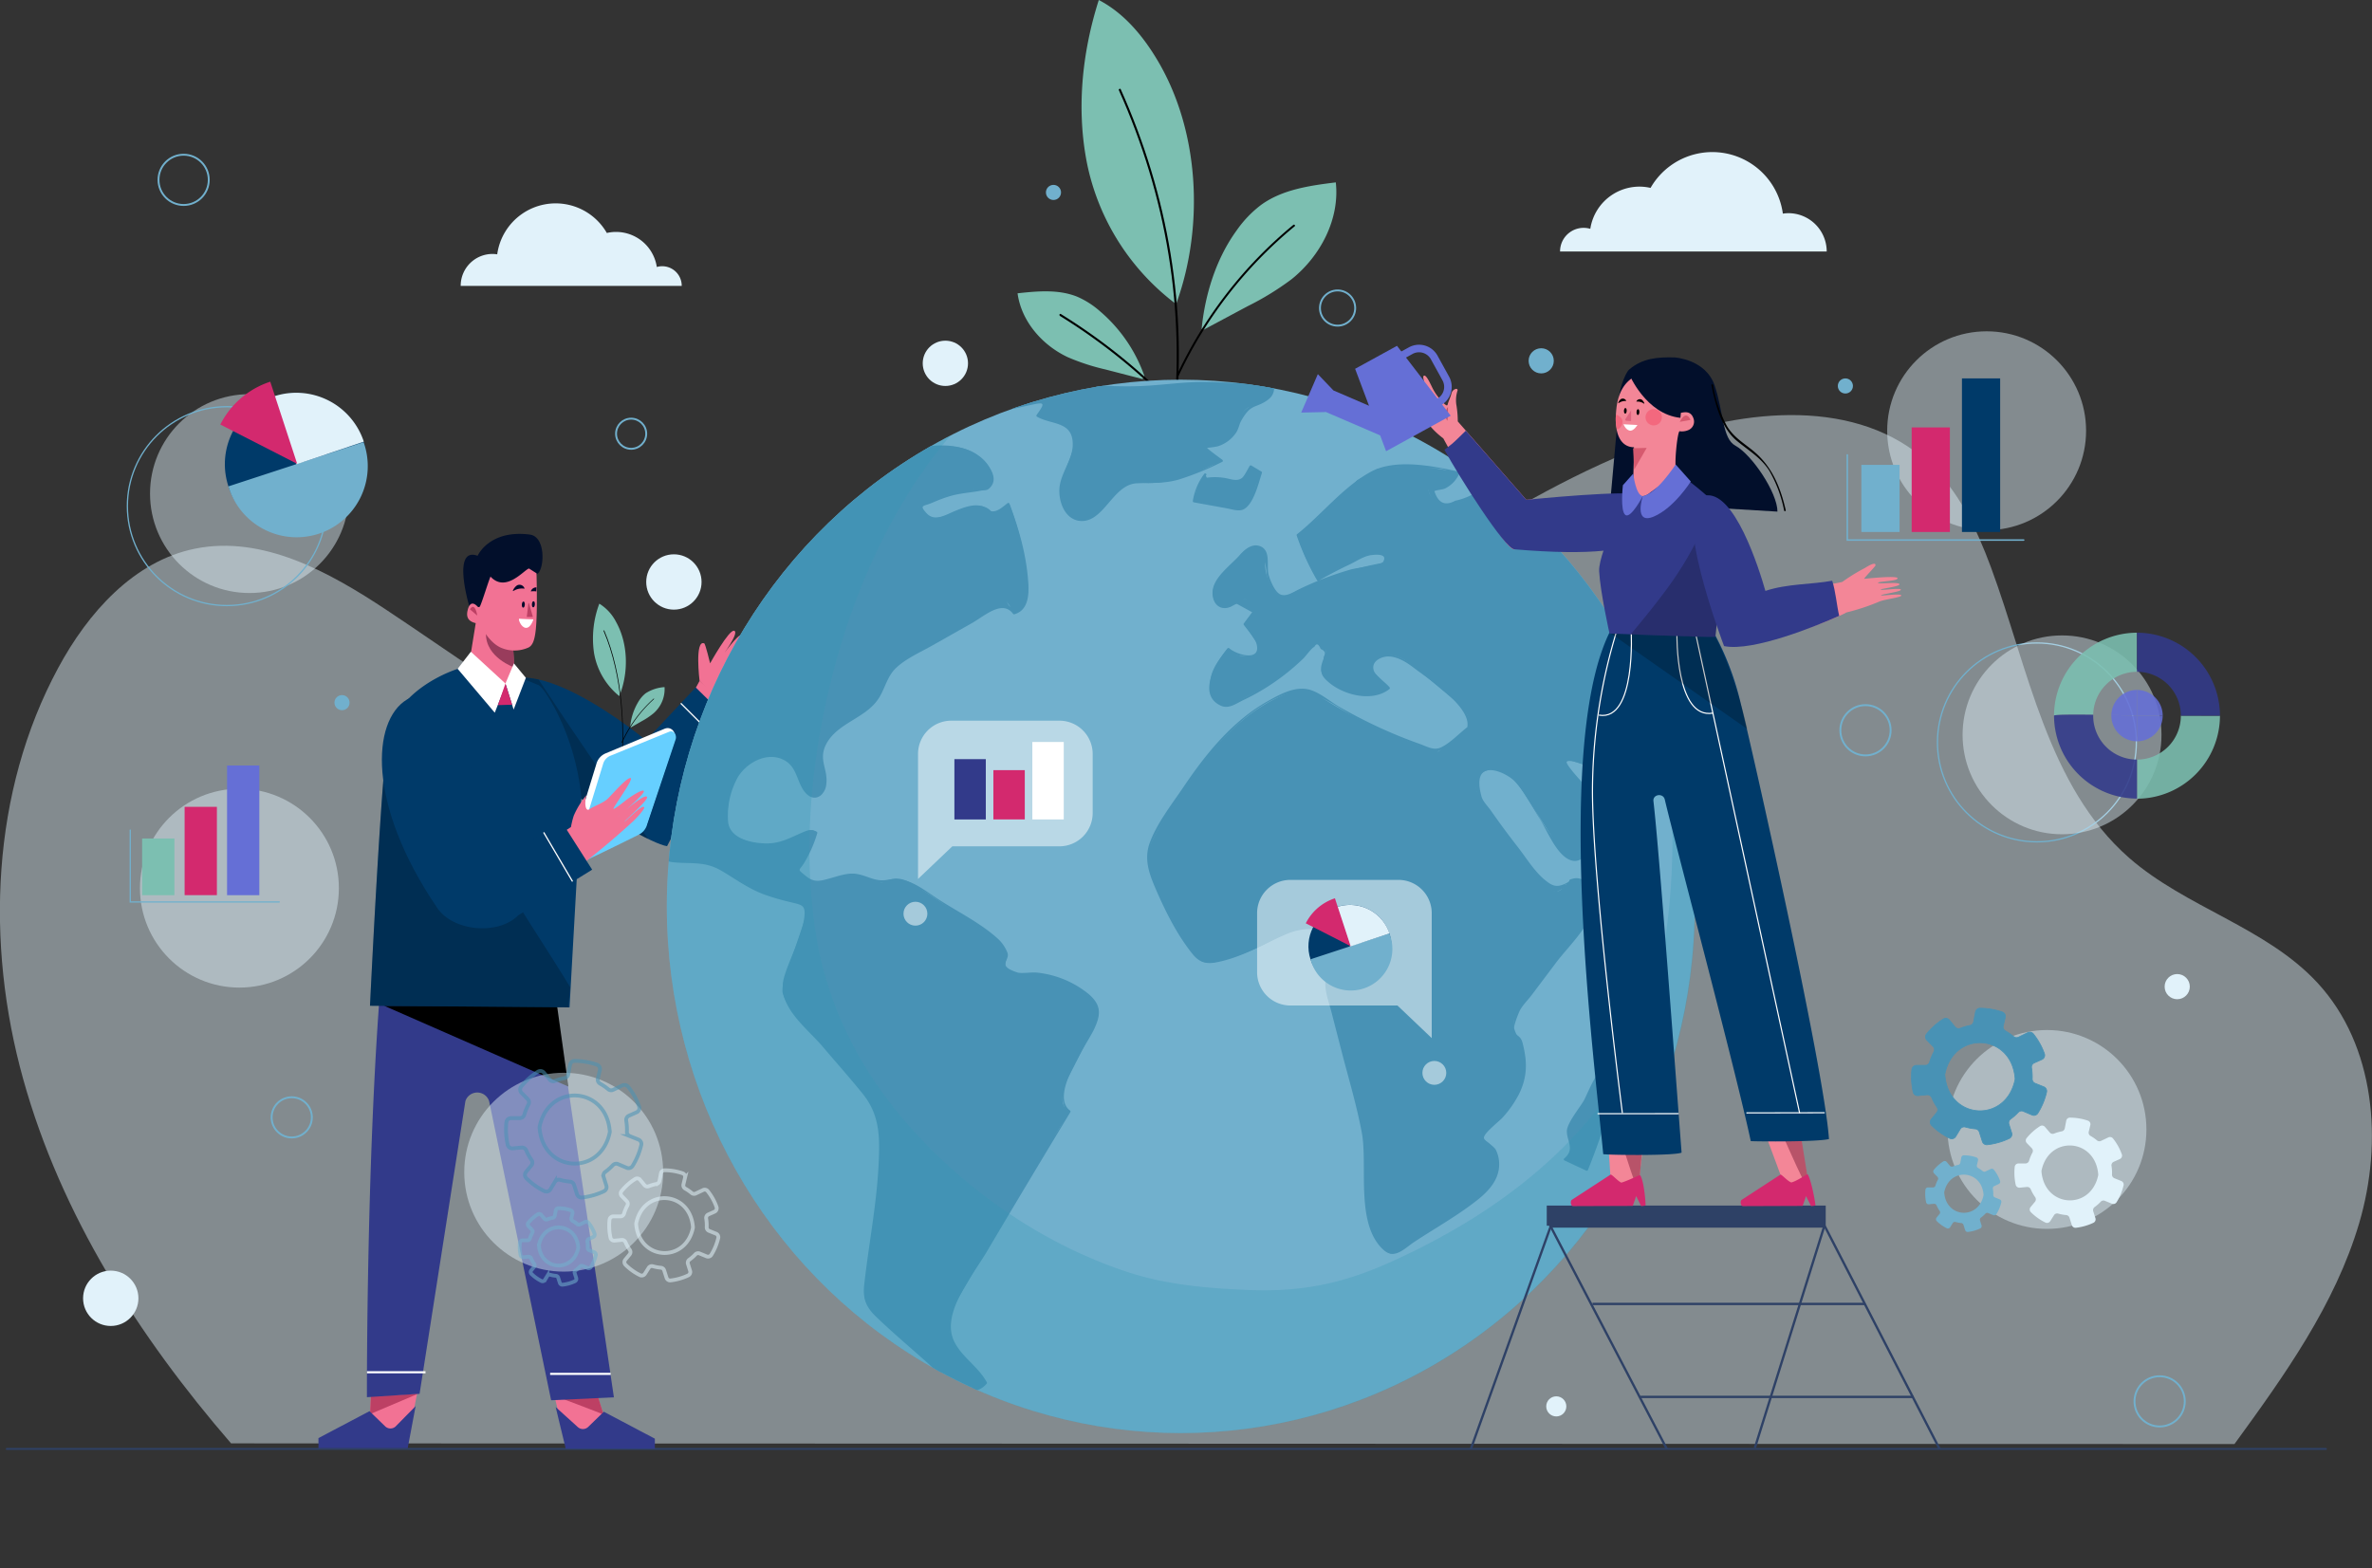 <svg xmlns="http://www.w3.org/2000/svg" xmlns:xlink="http://www.w3.org/1999/xlink" viewBox="0 0 627.52 414.91"><rect x="0" y="0" width="627.52" height="414.91" fill="#333333" stroke="none"/><defs><clipPath id="67a73cb3-5df4-4904-b4d3-c705d38fd731"><ellipse cx="312.37" cy="239.84" rx="135.96" ry="139.37" style="fill:none"/></clipPath></defs><title>csr-banner</title><g style="isolation:isolate"><g id="b22b0a47-585d-4b98-8dc6-f1671d5bbba1" data-name="Layer 2"><g id="2b1f9b23-0e76-491c-a65e-5e598edd2a2a" data-name="OBJECTS"><g style="mix-blend-mode:multiply"><g style="opacity:0.46"><path d="M61.13,381.94c-24.39-28.22-45-60.45-55-96.4s-8.43-76,9.26-108.79c7.85-14.58,20-28.3,36.24-31.57,17.87-3.6,35.48,6.18,50.67,16.26,34.2,22.69,68.11,49.68,108.81,55,41.67,5.44,82.74-13.11,118.3-35.51s68.89-49.36,108.3-64c24-8.9,53.85-11.82,72.57,5.61,7.87,7.33,12.65,17.37,16.39,27.46,10,27,14.93,58,36.59,77,15.08,13.19,36.29,18.39,49.87,33.11,15.25,16.53,17.36,42,11,63.55s-19.75,40.26-33,58.46" style="fill:#e1f2fa"/></g><path d="M130.28,67.2a8.44,8.44,0,0,1,1.26.1,15.61,15.61,0,0,1,29-5.65,10.9,10.9,0,0,1,13.22,9,5.16,5.16,0,0,1,6.59,5H121.88A8.41,8.41,0,0,1,130.28,67.2Z" style="fill:#e1f2fa"/><path d="M473.17,56.41a10.18,10.18,0,0,0-1.51.12,18.83,18.83,0,0,0-35-6.81,13.15,13.15,0,0,0-15.94,10.83,6.23,6.23,0,0,0-8,6h70.54A10.14,10.14,0,0,0,473.17,56.41Z" style="fill:#e1f2fa"/><circle cx="90.48" cy="185.93" r="2" style="fill:#71b0cd"/><circle cx="407.73" cy="95.48" r="3.33" style="fill:#71b0cd"/><circle cx="278.7" cy="50.92" r="2" style="fill:#71b0cd"/><circle cx="488.2" cy="102.13" r="2" style="fill:#71b0cd"/><circle cx="178.28" cy="154" r="7.32" style="fill:#e1f2fa"/><circle cx="29.3" cy="343.55" r="7.32" style="fill:#e1f2fa"/><circle cx="250.1" cy="96.14" r="5.99" style="fill:#e1f2fa"/><circle cx="575.99" cy="261.08" r="3.33" style="fill:#e1f2fa"/><circle cx="411.72" cy="372.15" r="2.66" style="fill:#e1f2fa"/><circle cx="166.97" cy="114.77" r="3.99" style="fill:none;stroke:#71b0cd;stroke-miterlimit:10;stroke-width:0.5px"/><circle cx="48.58" cy="47.59" r="6.65" style="fill:none;stroke:#71b0cd;stroke-miterlimit:10;stroke-width:0.5px"/><circle cx="77.18" cy="295.67" r="5.32" style="fill:none;stroke:#71b0cd;stroke-miterlimit:10;stroke-width:0.5px"/><circle cx="353.86" cy="81.51" r="4.66" style="fill:none;stroke:#71b0cd;stroke-miterlimit:10;stroke-width:0.5px"/><circle cx="493.52" cy="193.24" r="6.65" style="fill:none;stroke:#71b0cd;stroke-miterlimit:10;stroke-width:0.5px"/><circle cx="571.34" cy="370.82" r="6.65" style="fill:none;stroke:#71b0cd;stroke-miterlimit:10;stroke-width:0.5px"/></g><line x1="1.79" y1="383.41" x2="615.33" y2="383.41" style="fill:none;stroke:#2e4166;stroke-linecap:round;stroke-linejoin:round;stroke-width:0.5px"/><path d="M140.12,141.45c-10.71-1.36-13.77,5.62-13.77,5.62-6.9-2.52-2.26,13.13-2.26,13.13l0,.08,3.11,1.91.1-.18h0l.1-.18-.24-.15,5.26-4.92a8.74,8.74,0,0,0,3.27-3c.94-1.53,2.7-.61,4-1,.58-.19.75.74,1.15.24.83-.45.76-.21,1.17-1.1C143.94,151.26,144.69,142,140.12,141.45Zm-15,18.88a3.43,3.43,0,0,1,1.36.94l-.68-.42Z" style="fill:#020f2b"/><path d="M192.47,186.9S180.9,217,176,218.71,128,194,135.89,184.83c0,0,1-3.71,4.45-2.92s13.21,2,32.56,18.55c0,0,11.43-18.55,12.17-20.29" style="fill:#f27294"/><path d="M170.92,195.91s-34-28.37-41.63-11c-4.24,9.73,39.85,37.93,47.18,39l17-32.74-9.42-9.27Z" style="fill:#003a69"/><path d="M142.48,179.82c-5.76-1.29-10.79-.36-13.19,5.14-3.66,8.39,28.57,30.48,42.25,37.12Q156.55,201.27,142.48,179.82Z" style="opacity:0.21;mix-blend-mode:soft-light"/><line x1="180.1" y1="186.1" x2="190.75" y2="196.74" style="fill:none;stroke:#fff;stroke-miterlimit:10;stroke-width:0.328px"/><polygon points="146.65 369.37 150.02 382.69 172.46 382.69 172.46 381.08 159.7 374.35 158.13 369.61 146.65 369.37" style="fill:#f27294"/><path d="M159.7,374.35c-.74-.43-13-5-13-5l11.49.24Z" style="fill:#bd4064"/><path d="M159.86,374.35l-3.8,3.69a2.65,2.65,0,0,1-3.62.07l-4.32-3.91,2.05,8.49h22.43v-1.61Z" style="fill:#323a8a;stroke:#323a8a;stroke-miterlimit:10;stroke-width:1.287px"/><polygon points="110.43 368.39 107.57 382.55 85.14 382.55 85.14 380.94 97.89 374.2 98.13 369.46 110.43 368.39" style="fill:#f27294"/><polygon points="97.89 374.2 98.13 369.46 110.58 368.82 97.89 374.2" style="fill:#bd4064"/><path d="M97.65,374.2l3.8,3.69a2.65,2.65,0,0,0,3.62.07l3.86-3.92-1.6,8.5H84.89v-1.61Z" style="fill:#323a8a;stroke:#323a8a;stroke-miterlimit:10;stroke-width:1.287px"/><path d="M145.66,256.29l16.75,113.47-16.61.77-16.4-79.15a3.3,3.3,0,0,0-6.28,0L111,368.82l-13.93.9s-.19-66.79,4.09-115.14Z" style="fill:#323a8a"/><line x1="112.57" y1="363.12" x2="97.08" y2="363.12" style="fill:none;stroke:#fff;stroke-miterlimit:10;stroke-width:0.56px"/><line x1="161.56" y1="363.55" x2="145.54" y2="363.55" style="fill:none;stroke:#fff;stroke-miterlimit:10;stroke-width:0.56px"/><polygon points="101.59 266.13 150.37 287.52 147.37 266.13 101.59 266.13" style="mix-blend-mode:soft-light"/><path d="M121.07,177s-16.8,5.11-18.64,18.9-4.55,70.24-4.55,70.24l52.79.44,3.12-55.63a64.46,64.46,0,0,0-7-23.53c-1.59-2.83-3.47-6-4.62-6.25l-16.93-7Z" style="fill:#003a69"/><g style="opacity:0.21;mix-blend-mode:multiply"><path d="M131.14,229.25c-5.38-9.84-10.72-19.64-16.54-29.22-2.73-4.5-5.41-9-7.9-13.62a18.62,18.62,0,0,0-4.26,9.49c-1.84,13.79-4.55,70.24-4.55,70.24l52.46.44.5-5.33C144.59,250.86,137,239.87,131.14,229.25Z"/></g><path d="M125.85,164.92l-1.65,10.21,4.61,4.48c2.08,3.07,6.82,1.66,7.3.46h0l-.34-8.54-8.1-8.21a8.35,8.35,0,0,0-1.55,1.19A1.91,1.91,0,0,1,125.85,164.92Z" style="fill:#f27294"/><path d="M127.67,163.32l8.1,8.21.32,5.09s-7.63-2.57-7.53-9" style="fill:#993c5c"/><polygon points="121.07 176.98 124.57 172.46 133.88 181.02 130.89 188.59 121.07 176.98" style="fill:#fff"/><polygon points="135.96 175.54 133.72 180.86 135.88 187.76 139.12 179.36 135.96 175.54" style="fill:#fff"/><polygon points="135.49 186.48 131.72 186.59 133.72 180.86 135.49 186.48" style="fill:#d3296e"/><path d="M127,160.41a.39.39,0,0,1-.65.11c-.66-.72-2-1.74-2.64,1-.88,3.65,3,3.24,3.28,3.75.57,1,2.37,4.54,5.27,6a9,9,0,0,0,7.6.05c1.82-1,2.41-4.16,2.08-19.62l-2-1.27c-1.33.38-6.12,6.52-10.18,2.14C129,154.44,127.7,158.84,127,160.41Z" style="fill:#f27294"/><path d="M124.31,161.23l1.95,1.65S125.7,159.13,124.31,161.23Z" style="fill:#bd4064"/><ellipse cx="138.45" cy="159.99" rx="0.81" ry="0.39" transform="translate(-29.11 289.17) rotate(-86.76)" style="fill:#04092b"/><ellipse cx="141.11" cy="159.91" rx="0.81" ry="0.39" transform="translate(-26.52 291.75) rotate(-86.76)" style="fill:#04092b"/><path d="M135.88,156.35c-.61.37.41-1.41,1.21-1.57a1.38,1.38,0,0,1,1.69,1A4.26,4.26,0,0,0,135.88,156.35Z" style="fill:#04092b"/><path d="M141.87,156.5a4.27,4.27,0,0,0-1.44,0,1.45,1.45,0,0,1,1.51-1.06" style="fill:#04092b"/><path d="M139.95,159.67l1,3.47a.09.09,0,0,1-.08.12l-1.42,0a.08.08,0,0,1-.08-.1l.42-3.5A.08.08,0,0,1,139.95,159.67Z" style="fill:#bd4064"/><path d="M137.37,163.73c.26.05,3.74.17,3.74.17s-.67,2.33-2,2.24S137,163.65,137.37,163.73Z" style="fill:#fff"/><path d="M185.07,180.17s-1.34-11,1.24-9.92c.32.14,1.55,5.28,1.55,5.28s5-9,6.35-8.62c1.56.4-3.29,6.87-3.29,6.87s4.38-6.29,5.43-5.79-3.66,7.5-3.66,7.5,5-8,5.24-6.36-3.55,7.82-3.55,7.82,3.21-5.08,4.67-5.26c1.78-.23-7.19,15.71-7.19,15.71" style="fill:#f27294"/><path d="M163.8,184.17a18.75,18.75,0,0,1-6.63-11.27,26.21,26.21,0,0,1,1.38-13.16A12.25,12.25,0,0,1,163,164.6c3.2,5.75,3.33,13.39.88,19.5" style="fill:#7cbfb1"/><path d="M159.7,167c5,11.7,5.88,27.31,4.19,39.82,0,.11.15.16.17,0,1.68-12.49.81-28.24-4.21-40,0-.1-.19,0-.15.09Z"/><path d="M166.71,192.41a15.42,15.42,0,0,1,2.4-7.08,8.07,8.07,0,0,1,1.65-1.84,10.36,10.36,0,0,1,5.05-1.67,8.45,8.45,0,0,1-3,7,19.16,19.16,0,0,1-3,2l-3,1.72" style="fill:#7cbfb1"/><path d="M172.91,184.89a34.83,34.83,0,0,0-8.45,11.52c0,.1.1.19.15.09A34.73,34.73,0,0,1,173,185c.08-.07,0-.2-.12-.12Z"/><path d="M149.76,228.29,157.82,202a4.21,4.21,0,0,1,2.4-2.65l15.56-6.5c1.93-.81,3.37,1.18,2.67,3.16l-7.19,21.57a5.41,5.41,0,0,1-2.83,3.22L151.73,229C151.2,229.21,149.58,228.86,149.76,228.29Z" style="fill:#fff"/><path d="M151.23,229.26,159.6,202a3.31,3.31,0,0,1,1.84-2l15.6-6.37c1.17-.48,2.07.84,1.71,2L171.24,218a4.25,4.25,0,0,1-2.4,2.94C163.79,223.45,151.08,229.71,151.23,229.26Z" style="fill:#66cfff"/><path d="M143.25,236.48a208.86,208.86,0,0,0,24.08-19c.88-.78,3.3-3.42,3.1-3.86-.45-1-5.36,4.18-5.24,3.83s6.32-5.71,6-6.53c-.51-1.25-7.32,4.86-7.44,5-1.81,1.48,6.74-5.59,6.59-6.53s-4.27,2-4.42,2.11-3.38,2.74-3.63,2.53,5.54-8,4.52-8.15-4.9,4.4-6.07,5.51-3.78,2-4.75,2.71c-1.34,1-1.35-2.5-.79-3.75a21.59,21.59,0,0,0-3.41,5.49,22.15,22.15,0,0,0-.74,3l-12.15,8Z" style="fill:#f27294"/><path d="M118.87,191.09s-5.88-9.25-11.28-5.94c-9.14,5.59-10.66,27.52,8.08,55.1,4.25,6.26,16.14,7.3,21.47,1.93l19.52-12.05-8.32-13.06-12.69,8.51Z" style="fill:#003a69"/><line x1="143.83" y1="220.26" x2="151.47" y2="233.26" style="fill:none;stroke:#fff;stroke-miterlimit:10;stroke-width:0.328px"/><path d="M326,112.76a9.25,9.25,0,0,0-2.65-5.37,4,4,0,0,0-4.39-.21,8.07,8.07,0,0,0-3.08,3.41,4,4,0,0,0-1.67-1.91,4.79,4.79,0,0,0-3.55-.35c-3.31.55-3.64,3.12-3.81,4.51" style="fill:#55a695"/><path d="M311,80.36A62.2,62.2,0,0,1,287.69,43.8c-3-14.48-1.5-29.7,3-43.8,6.54,3.4,11.49,9.27,15.3,15.58,11.3,18.68,12.65,44,5.28,64.56" style="fill:#7cbfb1"/><path d="M296,23.87c12.51,27.9,17.75,58.31,14.23,88.75,0,.36.53.36.57,0,3.53-30.55-1.75-61-14.31-89-.15-.34-.64,0-.49.29Z"/><path d="M317.9,87c.89-9.14,3.86-18.6,9.24-26a29.87,29.87,0,0,1,6.43-6.74c5.64-4.12,12.89-5.14,19.82-6,1.08,9.75-4.07,19.52-11.73,25.65A74.49,74.49,0,0,1,330,81.06l-11.7,6.26" style="fill:#7cbfb1"/><path d="M342.14,59.52a114.08,114.08,0,0,0-30.78,39.67c-.14.3.31.57.45.26a113.84,113.84,0,0,1,30.7-39.57c.26-.21-.11-.58-.37-.37Z"/><path d="M302.76,99.51A39.89,39.89,0,0,0,291,82.36a22.81,22.81,0,0,0-6-3.84c-4.93-2-10.49-1.49-15.8-.91,1,7.43,6.54,13.75,13.32,16.92a56.9,56.9,0,0,0,9.95,3.24l9.81,2.54" style="fill:#7cbfb1"/><path d="M280.4,83.59A154.54,154.54,0,0,1,310.62,108c.23.24.6-.13.37-.37a155,155,0,0,0-30.33-24.53c-.29-.18-.55.28-.26.45Z"/><path d="M296.4,112.87a9.09,9.09,0,0,1,2.44-5.17,3.56,3.56,0,0,1,4-.2,7.67,7.67,0,0,1,2.83,3.29,3.79,3.79,0,0,1,1.54-1.84,4.23,4.23,0,0,1,3.27-.33c3,.53,3.35,3,3.51,4.35" style="fill:#7cbfb1"/><ellipse cx="312.37" cy="239.84" rx="135.96" ry="139.37" style="fill:#71b0cd"/><g style="clip-path:url(#67a73cb3-5df4-4904-b4d3-c705d38fd731)"><path d="M164.55,160.45c-1.18,6.63-7.14,11.66-7.89,18.35-.43,3.85.94,7.65,2.31,11.26q6,15.86,12.27,31.59c.72,1.81,1.52,3.71,3,4.89,3,2.34,7.37.81,11.15,1.36,4,.58,7.28,3.54,10.79,5.66,5.46,3.3,11.8,4.67,18,6l-6.45,19a9.09,9.09,0,0,0-.71,4,9,9,0,0,0,2.49,4.45l18,21.2a24.1,24.1,0,0,1,4.21,6.16c1.25,3,1.25,6.42,1.15,9.7a225.25,225.25,0,0,1-3.71,34.52c-.35,1.9-.73,3.91-.12,5.74a11,11,0,0,0,3.49,4.45l17,15.27c3.26,2.92,8.85,5.62,11.23,1.91-2.34-5-8.48-7.87-9.51-13.35-.7-3.74,1.28-7.4,3.19-10.67q14-24,28.46-47.76c-2.93-1.59-1.79-6.1-.26-9.11l6.52-12.79c.86-1.68,1.74-3.55,1.3-5.39a7,7,0,0,0-2.7-3.59,26.24,26.24,0,0,0-18.56-5.62c-1,.09-2.28.17-2.93-.66-.81-1-.1-2.51,0-3.82.15-2.61-2.26-4.52-4.41-5.92L243.29,235c-2.25-1.48-4.85-3-7.44-2.36-1.15.29-2.21,1-3.4,1-1.53,0-2.8-1.17-4.22-1.76-2.92-1.22-6.18.07-9.22.93s-6.88,1-8.73-1.59a30.18,30.18,0,0,0,5.69-11c-1.17-1.14-3-.1-4.41.76a16.84,16.84,0,0,1-19.18-1.28c-.12-5.68.28-11.84,3.87-16.17s11.44-5.1,14.16-.15c1.61,2.93,2.42,7.91,5.62,7.2,1.76-.39,2.52-2.61,2.34-4.44s-1-3.57-1-5.41c-.14-4,3.14-7.24,6.44-9.41s7.06-4.05,9-7.55c.87-1.59,1.29-3.4,2.2-5,1.52-2.59,4.22-4.17,6.8-5.64l24.49-13.92,2.13,2.86c3-.29,3.76-4.46,3.48-7.56a78.86,78.86,0,0,0-4.95-21.3l-4.23,3c-1.56-3.59-6.78-2.44-10.23-.71s-8.66,2.9-10.23-.69a38.68,38.68,0,0,1,17.55-5.53,3.9,3.9,0,0,0,1.74-.37c1.25-.73,1.28-2.6.77-4-1.28-3.48-4.76-5.71-8.31-6.44s-7.23-.22-10.82.3l-11.51,1.66c-2.56.37-5.29.72-7.65-.38s-3.77-3.25-5.61-5-4.59-3-6.75-1.72a12.05,12.05,0,0,0-2.58,2.64c-3.79,4.21-10.15,4.27-15.74,4l-31.37-1.39a19.16,19.16,0,0,0-7.06.57c-2.61.89-4.72,2.85-6.75,4.76l-15.17,14.31c-1.24,1.17-2.6,2.69-2.22,4.38s2.36,2.47,4,2.21a15.09,15.09,0,0,0,4.55-2.08c7.62-4.13,16.85-2.71,25.34-1.18a31.48,31.48,0,0,1,.92,13l1.78-6.11" style="fill:#4892b5"/><path d="M164.25,160.37c-1.77,7.67-8.8,13.42-7.87,21.76.51,4.58,2.66,9,4.29,13.3q2.85,7.48,5.77,14.93c2.26,5.78,4,17,11.64,17.8,4.76.51,8.32-.37,12.79,2.26,3.86,2.27,7.27,4.83,11.53,6.36a63.64,63.64,0,0,0,6.66,1.93c3.2.77,4.15.78,3.7,4.19-.69,5.16-3.79,10.53-5.28,15.53-2.29,7.69,5.65,13.21,10.21,18.58,3.53,4.16,7.19,8.25,10.61,12.51,4.5,5.6,4.47,11.52,4.15,18.35-.51,10.85-2.63,21.36-3.82,32.11-.41,3.72.5,5.91,3.18,8.48,4.29,4.12,8.87,8,13.3,11.94,3.47,3.11,11.16,11.37,15.93,5.72a.33.33,0,0,0,0-.38c-2.23-4.15-6.77-6.73-8.71-11-3.35-7.37,5.09-17.35,8.69-23.46q11-18.58,22.15-37a.32.32,0,0,0-.11-.43c-5.41-4.11,4.37-17.23,6.37-21.47,1.83-3.88,2-6.42-1.45-9.36a25.8,25.8,0,0,0-13.83-5.67c-1.2-.12-3.85.31-4.94,0-5.93-1.94-1.69-3.17-2.76-5.42a9.78,9.78,0,0,0-2.24-3.32c-4.57-4.28-10.92-7.35-16.15-10.77-4.59-3-7.94-6-13.47-5-3,.53-5.07-1.1-7.89-1.57-2.39-.4-4.8.51-7.05,1.13-2.7.74-4.23,1.26-6.53-.65s-1.77-1.16-.37-3.42a33.12,33.12,0,0,0,3.47-7.89.31.31,0,0,0-.14-.35c-1.4-.68-2.09-.52-3.55.09-3.46,1.45-6.07,3.11-10.08,3-3.84-.1-9.31-1.28-9.83-5.7a21.06,21.06,0,0,1,2.56-11.79c2.38-4,8.14-7.11,12.65-4.33,2.89,1.78,3,5.21,4.74,7.76,1.08,1.58,2.74,2.69,4.55,1.37a4.44,4.44,0,0,0,1.49-3.1c.47-3.93-2.21-6.39,0-10.55,2.92-5.46,10-6.68,13.51-11.55,1.95-2.67,2.37-6,4.82-8.43,2.67-2.59,6.57-4.27,9.77-6.09l10.61-6c3.14-1.79,7.86-6.14,10.68-2.36a.33.33,0,0,0,.35.14c3.5-1,3.87-4.69,3.71-7.86-.37-7.27-2.44-14.6-5-21.38a.32.32,0,0,0-.46-.19c-1.27.91-2.75,2.49-4.43,2.14-.62-.13-1.55-1.1-2.33-1.32-2.39-.68-5,.39-7.16,1.26-2.5,1-5.42,3-7.6.56-2-2.22-.73-1.72,1.62-2.75a38.13,38.13,0,0,1,4.71-1.75c2.71-.79,5.46-.9,8.2-1.44.6-.12,1.41,0,1.93-.44,4-3.26-2-8.81-5-10.11-8.07-3.55-18.4.72-26.66,1.29a11,11,0,0,1-9.36-3.28A24.89,24.89,0,0,0,217.3,114c-1.8-1.16-3.94-1.78-5.93-.72s-3.14,3.51-5.2,4.7a17.45,17.45,0,0,1-7.9,1.91c-5.23.27-10.56-.28-15.78-.52l-16.66-.74c-4.22-.19-8.73-.86-12.65,1.09-3.62,1.8-6.54,5.33-9.44,8.06-3.88,3.66-8.63,7.18-12,11.35-3.19,4,.26,7.26,4.68,5.65,3-1.11,5.61-3,8.88-3.71a34.48,34.48,0,0,1,9.54-.42c2.85.21,8.3.05,9.91,3,1.5,2.74.77,8.16.45,11.14,0,.36.52.41.61.08l1.78-6.11a.31.31,0,0,0-.6-.17c-.1.33-1.07,4.5-1.34,4.58,1-.33.46-2.22.45-3.08a35.18,35.18,0,0,0-1.22-8.43.31.31,0,0,0-.22-.22c-6.87-1.22-14.2-2.51-21.07-.59a23.36,23.36,0,0,0-3.07,1.09,27.37,27.37,0,0,0-2.92,1.55q-9.54-.88-4.5-4.85c3-3.19,6.46-6.09,9.65-9.11s6.74-7.39,10.69-9.26c4.78-2.27,11.13-1.06,16.26-.83,9,.4,18.09,1.22,27.09,1.12a22.72,22.72,0,0,0,7.81-1.17c2.92-1.11,3.86-3.26,6.21-4.91,5.58-3.89,9.2,4.28,12.94,6,2.49,1.13,5.18.77,7.81.43,8.39-1.1,21.23-5.7,28.17,1q3.7,2.93,0,7.2-1.68.11-3.35.36c-1.14.17-2.27.39-3.39.67a41.64,41.64,0,0,0-11,4.54.32.32,0,0,0-.11.43c4.87,7.92,15.85-6.16,20.46,1.4a.31.31,0,0,0,.43.11c2.46-1.76,3.52-2.84,5,.22,1.14,2.34,1.63,5.42,2.18,7.92a73.08,73.08,0,0,1,1.43,8.94,9.78,9.78,0,0,1,0,3.31q.29,2-2,2.38-2,2.56-3-.24a.32.32,0,0,0-.43-.11c-8.16,4.64-16.38,9.18-24.49,13.92-2.16,1.27-4.47,2.53-6.06,4.53a15.88,15.88,0,0,0-2,3.76,15.92,15.92,0,0,1-6.13,7.44c-4,2.73-9.43,5.3-10.28,10.63-.26,1.61.41,2.77.39,4.26q1.6,3.83-4.33,5.16a20.41,20.41,0,0,1-1.47-3.21,10.33,10.33,0,0,0-2.58-4.13c-3.17-2.64-8.16-1.93-11.31.34-4.59,3.32-5.57,9.62-5.73,14.88-.11,3.3-.37,3.42,2.59,5a17.38,17.38,0,0,0,14.45.95c2.82-1.1,7.5-3.59,5,1.9a32.52,32.52,0,0,1-4,6.52.32.32,0,0,0,0,.44c2.53,2.66,5.64,2.48,9,1.68,1-.25,2-.65,3.09-.89,3.57-.84,5.41.89,8.65,1.37,2,.3,1.92.08,4-.26,6.87-1.14,13.66,5.42,19.19,9,2.58,1.69,5.23,3.31,7.75,5.08,3,2.13,3.07,2,4,7,.27,1.35-.7,1.36.23,2.6,1.31,1.74,4.72.74,6.53.81a25.91,25.91,0,0,1,10.93,2.94c1.67.87,4.14,2.22,5.26,3.69,2.76,3.61.89,6.12-.61,9.18-2.22,4.52-5.49,9.15-6.83,14-.8,2.92.54,4.54.53,7,0,2.72-3.7,6.81-5.1,9.12L271.8,312q-5.42,9-10.77,18.13c-4,6.86-13.75,17.63-8.57,26a25.17,25.17,0,0,0,3.35,3.94c.9.94,1.85,1.84,2.68,2.85l1.47,2-2.73,2.46c-3.32.66-7.4-3.61-9.54-5.53l-8.52-7.64c-2.46-2.21-5.16-4.31-7.44-6.7-3.6-3.77-2.33-8.1-1.55-12.71q1.61-9.56,2.4-19.24c.51-6.26,1.79-13.65,0-19.81-1.56-5.39-6.46-9.77-10-13.89l-7.71-9.09c-2.7-3.18-6.46-6.26-7-10.47-.48-4,1.49-7.72,2.77-11.48l3.81-11.21a.31.31,0,0,0-.22-.38c-5-1.08-10.17-2.14-14.88-4.34-3.85-1.8-7-4.86-11-6.45-3-1.22-5.73-.8-8.9-.88-7.61-.18-9.23-9-11.52-14.77-3.54-9-8-18.21-10.42-27.58-2.6-10.11,5.12-15.69,7.2-24.71.09-.39-.51-.56-.6-.17Z" style="fill:#4892b5"/><path d="M263.13,103.92l-5.95.51c-1.35,1.13-.55,3.6,1,4.39s3.43.43,5.13.06l14.17-3.1-3,4.2c3.05,2.17,8.38,1.32,9.61,4.91a5.81,5.81,0,0,1,0,3.12c-.85,3.84-3.07,7.31-3.51,11.22s2.12,8.7,5.93,8.27c2-.23,3.6-1.83,5-3.35l4.16-4.48a6.64,6.64,0,0,1,2.63-2,7.68,7.68,0,0,1,3.25,0c7.51.87,14.8-2.46,21.66-5.72L318,118a8.65,8.65,0,0,0,9.7-5.66,12.5,12.5,0,0,1,1.15-3.22c1.08-1.59,3.14-2,4.9-2.73s3.57-2.43,3-4.27l-12.46-.59c-3-.14-6-.28-9-.17-4.15.15-8.28.77-12.42,1-12.19.68-24.53-2-36.57.11" style="fill:#4892b5"/><path d="M263.13,103.61c-2,.17-5.83-.77-6.8,1.52-.61,1.44.46,3.23,1.68,3.94,2.1,1.21,5,.19,7.18-.27l7.09-1.55c4.06-.89,4.44-.9,1.94,2.58a.31.31,0,0,0,.11.43c3.87,2.25,9.71,1.07,9.46,7.68-.15,3.84-3.19,7.31-3.51,11.22-.27,3.33,1.25,8,5.09,8.64,6.57,1,8.87-9.6,15.36-9.91,4-.19,7.21.13,11.14-1a75.58,75.58,0,0,0,11.49-4.69c.24-.11.17-.41,0-.54-.32-.24-4.13-3-4-3.16a24.11,24.11,0,0,0,2.74-.38,9.08,9.08,0,0,0,5-3.76c.62-1,.73-2.07,1.26-3,2.39-4.28,3.51-3.39,6.23-5,1.8-1.07,2.54-2.14,2.52-4.19a.32.32,0,0,0-.31-.31c-5.94-.28-11.9-.7-17.84-.78-5.69-.08-11.3.83-17,1.07-11.94.51-23.79-1.78-35.69.08-.4.06-.23.66.17.6,9-1.4,17.84-.48,26.84-.11,7.74.32,15.26-.84,23-1,3.88-.08,7.76.18,11.63.36,1.62.08,3.85-.26,5.34.25l1.78.08q-.72,3.95-4,4.78c-1.17,1-2.13,1.37-2.88,2.85-.55,1.07-.61,2.4-1.19,3.47a8.56,8.56,0,0,1-8.88,4.24c-.35,0-.37.42-.16.58,1.4,1.06,4.31,2.18,3.58,4.12-.36.94-5.44,2.4-6.43,2.76a35.28,35.28,0,0,1-13.48,2.16c-2.51,0-3.45-.24-5.31,1.3a37.9,37.9,0,0,0-3.39,3.61c-2.21,2.38-6.43,8-10.63,2.58-5.19-6.69,4.73-13.59,2.15-20.1a5,5,0,0,0-3.22-2.8c-1.06-.42-2.38-.4-3.39-.92-3-1.54-1.56-2.89,0-5.08.17-.24-.11-.51-.35-.46l-10.63,2.33c-1.25.27-5.22,1.74-6.08,1.17l-1.55-4.4,4-.34c.4,0,.4-.66,0-.62Z" style="fill:#4892b5"/><path d="M522.1,412.54c5.71-2.15,11.47-4.16,17.2-6.24L535.68,399a13.17,13.17,0,0,1-15.35.87l29.22-15.09c1.34-2.84-3.35-4.5-6.35-3.76s-7.55.77-7.64-2.39c-3.73,3.34-9.41,1.83-14.27.84A92,92,0,0,0,505,378.06q-16.72-.38-33.44.19c-5.63.19-11.33.48-16.71,2.18-10.23,3.24-19.46,11.54-30.1,10.31a30.19,30.19,0,0,1,7.76-7.53c-5.45-5.68-14-6.94-21.72-6.22s-15.3,3.08-23.06,3.4c-6,.24-12.05-.76-18.09-1-21.16-.76-41.4,8.07-60.82,16.72a8.44,8.44,0,0,0,12.37,1.26c1.32-.11,1.85,2,1,3s-2.34,1.17-3.66,1.24A166.91,166.91,0,0,1,267,396.12l10.55-5.41c-4.12-1.86-5.37-7.05-7.22-11.26s-6.68-8.31-10.4-5.71L263.8,385a134.14,134.14,0,0,1-36.27-.49,5.48,5.48,0,0,0,0,5.9c-3.54,2.87-9.57,1.35-11.4-2.88l-30.66,3.95a5,5,0,0,0-2.74.92c-2.24,2,.26,5.74,3,6.8s6.22,1.47,7.55,4.16c.77,1.55.54,3.42,1.07,5.07s2.67,3,3.86,1.78C198.22,410.18,506.85,418.29,522.1,412.54Z" style="fill:#4892b5"/><path d="M522.18,412.84c5.71-2.14,11.47-4.17,17.2-6.24a.32.32,0,0,0,.19-.46l-3.63-7.31a.31.31,0,0,0-.43-.11,13.37,13.37,0,0,1-11.37,2.49c-6-1.55,2.65-4.34,4.93-5.52l10.31-5.33,5.16-2.66c.79-.41,4.71-1.92,5.16-2.66.82-1.38.11-2.66-1.11-3.52-3.36-2.34-11.75,2-12.74-3a.31.31,0,0,0-.46-.19c-5,3.68-11.19,1.19-16.71.34a106.91,106.91,0,0,0-13.66-1q-16.72-.4-33.44.19c-8.84.32-16.76,1.62-24.75,5.55-4.36,2.15-8.64,4.62-13.32,6a26.76,26.76,0,0,1-2.89.71l-2.86.33q-2.25.72-1.17-1c.1-2.18,4.69-5.07,6.08-6.05a.32.32,0,0,0,.06-.49c-6.4-6.13-15.24-7.13-23.72-6.12-5.37.64-10.62,2-16,2.69-6.35.85-12.51.31-18.87-.18-23.29-1.81-44.66,7.2-65.5,16.49a.32.32,0,0,0-.06.49,8.92,8.92,0,0,0,9.12,3.23c.32-.08,2.51-1.22,2.72-1.17l.06,0q-.72,3.66-3.84,3c-3.21.85-7.82.15-11.14,0A167.15,167.15,0,0,1,281.61,399c-3.35-.59-7.83-.86-10.91-2.29-2.89-1.34-1.7-1.29.87-2.61l6.16-3.16a.31.31,0,0,0,0-.54c-5.7-3.23-5.35-10.33-9.52-14.78-2.37-2.53-5.22-3.82-8.42-2.19a.31.31,0,0,0-.14.35c.89,2.6,4.58,8.9,2.25,11.06-1.36,1.26-8.77.67-10.5.72a139,139,0,0,1-23.78-1.41.32.32,0,0,0-.35.14c-1,2-.16,3.21-.58,5-1.18,5.11-8.68.95-10.28-2a.3.3,0,0,0-.27-.15l-24,3.09c-2.68.35-10.16-.24-10.62,3.8-.34,3,3,5,5.31,5.82s5.28,2.19,6.53,4.73c.55,1.11.14,2.68.66,3.86a3.86,3.86,0,0,0,2.32,2.37c.87.19,2.59-.28,3.68-.31,2.28,0,4.58.12,6.85.17q33,.83,66,1.54,49.72,1.08,99.45,1.86c31.7.48,63.41.87,95.12.79,11.33,0,22.66-.1,34-.43,6.2-.18,12.76,0,18.88-1.2a12.17,12.17,0,0,0,1.86-.43c.37-.13.21-.74-.17-.6-4.45,1.6-10.14,1.22-14.78,1.41-10.19.42-20.39.52-30.59.59-30.2.2-60.4-.14-90.59-.56Q336,413,285.92,411.91q-36.19-.76-72.37-1.65c-4.57-.11-10.18.62-14.67-.37-4.72-1-4.15-7.14-8.14-9.28a24.51,24.51,0,0,0-3.08-1.12c-.61-.23-2.43-.58-2.78-1.1l1.25-3.43q-.4-3.66,2.21-3.56c3.25-1.5,8.88-1.14,12.46-1.6,3.8-.49,7.67-1.26,11.5-1.48,3.58-.21,3.68.7,6.2,2.42a8.05,8.05,0,0,0,9.2-.07.32.32,0,0,0,.11-.43c-4.33-8.72.89-4.79,2.57-5,1.44-.2,3.27.39,4.76.53q4.77.44,9.56.54a140.91,140.91,0,0,0,19.11-1,.32.32,0,0,0,.3-.39l-2.25-6.55-1-2.81q3.58-3,5.84-.32c3.24,1.9,4,6.43,5.51,9.65a17.21,17.21,0,0,0,2,3.56c-.09-.12,1.92,1.83,1.92,1.87,0,2.1-7.72,4.75-9.34,5.58a.32.32,0,0,0,.07.57,170.36,170.36,0,0,0,46,5.72c2.16,0,9.43,1,9.94-2.65.6-4.23-3.64-1-4.77-.64a8.69,8.69,0,0,1-6.54-.66c-2.72-1.52-1.23-2.21.74-3.27a128.34,128.34,0,0,1,12.58-5.37,155.79,155.79,0,0,1,22.5-7.42,84.6,84.6,0,0,1,25-2.25c7.31.47,14.39,1.26,21.69.19,8.91-1.32,17.9-4.14,26.95-2.37,2.48.48,11.28,2.83,10.09,6.15-.33.91-2.81,2.35-3.56,3.11a36.8,36.8,0,0,0-3,3.64c-.16.21.06.45.27.47,13,1,23.23-9.51,35.66-11.6,8.45-1.42,17.37-1.13,25.91-1.21,8-.07,16.11-.11,24.14.31,6.51.34,13.37,3,19.85,2.42,1.2-.1,4.18-1.56,5.14-1.28.53.16,1.43,1.5,2.25,1.78a11.06,11.06,0,0,0,4.52.07c1.54-.13,8.54-1.38,5.44,3.86-.44.74-4.37,2.26-5.16,2.66L520.17,399.6a.31.31,0,0,0,0,.54,14.14,14.14,0,0,0,6.6,2.09c2.9.13,4.76-1.26,7.37-1.8,2-.4,3,1.12,3.45,3.11.7,2.86.15,3-2.67,4-4.31,1.54-8.61,3.09-12.9,4.69C521.64,412.38,521.8,413,522.18,412.84Z" style="fill:#4892b5"/><path d="M319.39,126.65a14.1,14.1,0,0,1,6.84.67,2.33,2.33,0,0,0,1.68.19,2.21,2.21,0,0,0,.87-.91l2.07-3.21,2.67,1.6a50.62,50.62,0,0,1-3.13,7.58,2.84,2.84,0,0,1-3.77,2q-5.39-1-10.77-2a14.31,14.31,0,0,1,3-7" style="fill:#4892b5"/><path d="M319.39,127a16,16,0,0,1,6.2.49c.71.2,1.62.68,2.4.37,1.31-.53,3.44-6.06,4.67-2.43.48,1.43-1.23,4.87-2,6-2,2.83-5.55,2.57-8.66,2-1.39-.25-5.17-.26-5.65-1.82s1.87-4.66,2.76-5.88c.24-.32-.3-.64-.54-.31a16.08,16.08,0,0,0-3,7.12.32.32,0,0,0,.22.38l8.75,1.59c1.25.22,3.11.89,4.39.3,2.74-1.28,4.08-7.15,4.92-9.68a.32.32,0,0,0-.14-.35l-2.67-1.6a.32.32,0,0,0-.43.11c-.47.74-1.37,2.68-2.07,3.21-1.15.87-2.67.37-3.87.1a15.76,15.76,0,0,0-5.25-.21c-.39,0-.4.67,0,.62Z" style="fill:#4892b5"/><path d="M428.87,279.52a167.23,167.23,0,0,1-9.12,29.93l-5.78-2.7c1.56-1.11,3.31-3.07,2.26-4.69-.43-.66-1.26-1-1.49-1.8a2.7,2.7,0,0,1,.52-2.05l8.88-15.4c.55-.95,2-1.91,2.45-.92" style="fill:#4892b5"/><path d="M428.57,279.44a176.13,176.13,0,0,1-4.69,17.82q-1.27,3.94-2.74,7.82c-.54,1.43-.84,3.19-2.67,3.42a4.47,4.47,0,0,1-3-1.93c-.2-1,1.2-2,1.38-3.17.08-.52-.33-1.09-.39-1.56-.39-3-1-3.28.56-6l2.47-4.28c.75-1.3,5.24-10.34,7-9.36a.31.31,0,0,0,.31-.54c-3.26-1.86-6.76,7.77-7.81,9.59s-4.4,5.9-4.47,8c-.09,2.65,2.27,4.81-.72,7.32a.31.31,0,0,0,.06.49l5.78,2.7a.32.32,0,0,0,.46-.19,177.17,177.17,0,0,0,9.12-29.93c.08-.39-.52-.56-.6-.17Z" style="fill:#4892b5"/><path d="M391.84,190.32l-3.59,2.43c1.38-2.53-1-5.42-3.23-7.25l-9.49-7.95c-2.09-1.75-4.31-3.57-7-4.09s-5.86.74-6.59,3.41a23.58,23.58,0,0,1,5.26,5.16c-3.74,3.7-9.9,1.34-14.47-1.18-1.33-.73-2.78-1.62-3.16-3.12s.58-3.19,1.06-4.78-.08-3.9-1.7-3.9A59.22,59.22,0,0,1,324,186.85c-2.89-.74-4.3-4.38-3.72-7.37s2.57-5.47,4.5-7.8a6.91,6.91,0,0,0,9.14.53l-4.81-7.11,3.34-4.48c.18-1.89-2.55-2.51-4.25-1.77s-3.4,2.12-5.18,1.6c-2.24-.66-2.65-4-1.51-6s3.21-3.43,4.77-5.21c1.19-1.36,2.12-3,3.63-4s3.92-.83,4.63.84a5.84,5.84,0,0,1,.16,2.58,11.31,11.31,0,0,0,4.7,9.68,85,85,0,0,1,28.09-9.66l-2.42-3.11a109.08,109.08,0,0,0-16.58,7.77,58.31,58.31,0,0,1-5.34-11.77,146.42,146.42,0,0,0,15.9-14.5l5.35-3a55.73,55.73,0,0,1,21.21,1,7,7,0,0,1-7.7,4.44c.26,2.36,2.67,4,5,4.06s4.5-1,6.47-2.29a45.29,45.29,0,0,0,13.86-13.78c-1.28,2.63,2,5.38,4.83,5.49s5.77-1.09,8.54-.36a6.76,6.76,0,0,1,4.81,5.55c4.74.23,7.45-7.37,3.68-10.33,19.14-10,42.13-4.82,62.95.54,4,1,9,3.8,7.74,7.79,4.25-.34,8.71-.75,12.24-3.2a15.51,15.51,0,0,1,3.8-2.43,9.17,9.17,0,0,1,3.18-.25,269.57,269.57,0,0,1,47.4,6.17c2.48.55,5,1.18,7.07,2.74s3.4,4.34,2.61,6.82c-.43,1.34-1.45,2.56-1.28,4,.26,2.15,3.11,3.11,3.58,5.22.31,1.44-.6,2.83-1.46,4l-8.68,11.88-10.29-14c2.88-.51,2.32-5.55-.4-6.65s-5.72.33-8.31,1.73l-12.21,6.62c3.5,2.41,7.08,4.91,9.48,8.47s3.38,8.46,1.31,12.23a8,8,0,0,0-1.31,2.86c-.3,2.82,3.32,4.15,4.93,6.47s1,5.6-.67,7.85-4.12,3.67-6.52,5c-.45-2.33-1-4.77-2.48-6.57s-4.4-2.62-6.18-1.1c-2.36,2-1.07,6,.78,8.46s4.24,5.28,3.51,8.33a9.09,9.09,0,0,1-2.54,3.89L516,223.24a55.75,55.75,0,0,1,5.06,7,3.58,3.58,0,0,1,.71,2,3.46,3.46,0,0,1-1.51,2.26c-2.5,2.06-5.58,3.74-8.76,3.34s-6.11-3.65-5.23-6.81a6.47,6.47,0,0,0-4.64,3.13,97.05,97.05,0,0,0-18.31-18.55c-3,2.32-6.08,4.69-8.23,7.86s-3.25,7.34-1.93,11c.92,2.51,2.93,4.66,3.09,7.33.21,3.52-3.69,6.57-6.95,5.45-2.56-.88-4-3.55-5.28-6l-9-17.77-1.53-7.15a300.15,300.15,0,0,0-40.21-15.83c1.92,3.07,3.89,6.21,6.7,8.44s6.67,3.44,10,2.15c2.16.19,3.2,3.12,2.39,5.19s-2.73,3.39-4.56,4.59l-8.65,5.69a5.12,5.12,0,0,1-2.64,1.09c-1.71,0-2.94-1.61-3.88-3.07l-9.33-14.47c-1.56-2.42-3.26-5-5.86-6.1s-6.3-.08-6.93,2.74c-.45,2,.73,4,1.87,5.63a235.68,235.68,0,0,0,17.07,22.08,3.4,3.4,0,0,0,2.14,1.43c1.51.09,2.36-1.73,3.61-2.59,2.53-1.74,6.09,1.2,6.24,4.32s-1.81,5.88-3.67,8.36l-15.36,20.42a8.17,8.17,0,0,0-2,4.27c-.1,2,1.18,3.68,2,5.47,2,4.5,1,9.95-1.4,14.24s-6.1,7.67-9.71,11c4,.43,5.91,5.89,4.4,9.74s-5.11,6.33-8.52,8.57l-17,11.22a3.32,3.32,0,0,1-2.26.79,3,3,0,0,1-1.54-1c-6-6.32-4.35-16.52-5-25.32a84.18,84.18,0,0,0-2.83-14.42l-7-27.07a10.59,10.59,0,0,1-.46-5c.5-2.11,2.24-3.73,2.71-5.84.91-4.07-3.52-7.65-7.6-7.61s-7.73,2.4-11.37,4.28a54.38,54.38,0,0,1-13,4.72,6.29,6.29,0,0,1-3.7,0,6.66,6.66,0,0,1-2.71-2.58,94.37,94.37,0,0,1-10-18.3c-1-2.36-1.87-4.87-1.64-7.43s1.66-5,3-7.27c8.78-14.35,18.63-29.63,34.12-35.51a9.09,9.09,0,0,1,4.47-.78,10.9,10.9,0,0,1,4.14,1.93,125.16,125.16,0,0,0,31,14.37l7.89-6.11" style="fill:#4892b5"/><path d="M391.68,190c-.53.36-2.12,1.74-2.57,1.56-.62-.25.58-.45-.29-1.45-.47-.54-1-2.11-1.44-2.71-2.89-3.9-7.89-7.06-11.63-10.11s-11.15-7.32-14-.62a.33.33,0,0,0,.11.43c.4.3,4,2.93,4.28,3.95,1,3.85-6.58,2.21-7.82,1.86-5.21-1.45-7.66-3.23-7.61-9.13,0-2.13,1.14-4.24-1.63-5.08a.31.31,0,0,0-.3.08,63.28,63.28,0,0,1-11.27,10.52c-3.32,2.39-12.46,9.3-16,5.08-2.13-2.52-.37-8,1.75-10.2,1.93-2,1.86-1.05,3.59-.83,3,.38,4.64.88,7.33-.92a.32.32,0,0,0,.11-.43c-2-2.92-4.9-5.46-3.14-9,.68-1.37,2.28-1.85,1.49-3.46-.88-1.81-3-1-4.46-1a6,6,0,0,0-.68.33q-3.24,2-6-3.28c0-1.48,2.62-3.7,3.63-4.69,1.86-1.83,6.41-9.6,9.4-2.29.68,1.66.28,3.74,1.15,5.54a12.28,12.28,0,0,0,3.64,4.36.33.33,0,0,0,.38,0,89.22,89.22,0,0,1,28-9.62c.26,0,.26-.36.14-.52l-2.42-3.11a.3.3,0,0,0-.3-.08c-2.88,1.09-5.73,2.26-8.52,3.57a46.1,46.1,0,0,1-4.92,2.46c-2.59.84-2.74,1-4.36-.93a17.65,17.65,0,0,1-2.64-5.82c-.57-2.6,0-3.2,1.62-5,2.55-2.81,5.95-5.13,8.69-7.78,3.12-3,6.09-6.32,10.44-7.44,3.26-.84,7.33-.58,10.65-.37,1.85.12,5.69-.22,7,.89q1.93-.07,1,2.37a6.64,6.64,0,0,1-6,2,.31.31,0,0,0-.3.39c2.9,10.85,17.15-1.48,20.79-5.39.46-.5,4.06-5.66,4.25-5.66-.57,0,.88,2.48.83,2.41,4.64,6.61,15-3.52,17.64,7.31a.31.31,0,0,0,.3.23,6.44,6.44,0,0,0,5.74-7.26c-.22-2.1-1.4-2.16-.38-3.87.74-1.24,6.19-2.43,7.74-2.86a54.47,54.47,0,0,1,8-1.56c9-1.07,18.09-.12,26.94,1.51,4.54.84,9,1.87,13.51,3,4.28,1.06,13.51,2.37,12.49,8.66,0,.18.08.41.3.39,3.19-.27,6.52-.51,9.52-1.72,3.9-1.58,5.09-3.86,9.71-4.16,8.6-.56,18.09,1.21,26.59,2.41,7.8,1.1,16.2,2,23.7,4.5,4.61,1.52,6.44,4.67,6,9.66-.16,1.69-.63.85-.68,2.13-.07,1.83.86,2.14,1.73,3.52,2.7,4.31-.31,7.15-2.9,10.69-1.08,1.47-2.33,4.14-3.8,5.2-2.37,1.71-3-.43-4.52-2.44s-6.6-6.83-6.21-9.2c.12-.74,1.2-1.4,1.3-2.51,1.05-11.83-20.8,2.63-23.28,4a.32.32,0,0,0,0,.54c5.48,3.8,11.56,8.31,11.75,15.66.09,3.36-3.63,6.63-1.81,9.9.82,1.48,2.76,2.09,3.61,3.48a7.85,7.85,0,0,1-1.26,9.87c-.6.57-3,2.89-3.87,2.76-1.76-.28-2.53-5.72-4.74-7-4.89-2.83-7.54,2.19-5.85,6.45.76,1.92,2.37,3.26,3.28,5.06,1.33,2.61.09,7.58-1.54,10a33.54,33.54,0,0,1-3.34,3.56L515.8,223a.32.32,0,0,0,0,.44c1.08,1.31,2.14,2.65,3.12,4,1.57,2.23,2.08,2.45.9,5.31-1,2.46-1.38,3.06-3.82,3.9-3.84,1.33-10-.23-9.4-5.67a.31.31,0,0,0-.39-.3c-1,.27-3.21,2-3.93,2.08-2.26.15-3.49-2.79-4.8-4.3a100.83,100.83,0,0,0-13.92-13.12.32.32,0,0,0-.38,0c-5.45,4.21-12.27,10-10.69,17.8a17.74,17.74,0,0,0,1.91,4.47,15.88,15.88,0,0,1,1.34,2.95l-8.44,5c-1.09-.47-2.15-2.93-2.68-3.92-2.95-5.45-5.7-11.05-8.45-16.61-1.24-2.51-1-5.89-2.27-8.23s-5.47-3.25-8-4.36a308.85,308.85,0,0,0-32.59-12.31.32.32,0,0,0-.35.46c2.72,4.33,5.79,9.16,11,10.78,1.24.39,2.66.1,3.81.43-3.1-.89.92,0,.83-.07l1.06,3.21q2.56,2.74.07,4c-1,1.23-3,2.14-4.25,3-1.73,1.14-3.85,3.13-5.77,3.79-7.89,2.72-13.93-13.28-17.79-18.3-2.15-2.79-5.65-5.59-9.34-3.67-3.42,1.78-2.52,5.3-.87,8,3.95,6.54,9,12.69,13.92,18.55,1.27,1.53,2.91,4.38,4.72,5.28s1.86,0,3.39-.53c2.69-.91-3.19-1.71,3.8-.25l3,.62-.4,6.34a16.94,16.94,0,0,1-2.59,3.94c-2.7,3.7-5.51,7.33-8.27,11-3.47,4.61-10.72,10.51-8.48,16.81,1,2.79,2.38,5,2.35,8.07a18.2,18.2,0,0,1-2.42,8.52c-2.4,4.27-6.09,7.63-9.66,10.91a.31.31,0,0,0,.14.52c4.87,1.1,5.6,6.94,3.55,10.66-1.47,2.66-4,4.52-6.46,6.22-5,3.5-10.16,6.7-15.22,10-3,2-5.87,3.41-8.21-.31a21.41,21.41,0,0,1-2.74-9.33c-.49-4.82-.14-9.68-.61-14.5-1.09-11.1-5-22.15-7.74-32.92-.78-3-2-6.25-2.29-9.37s1.11-5.1,2.14-7.84a5.9,5.9,0,0,0-1.18-6.42c-5.12-5.7-12.49-1.16-17.83,1.53-6.12,3.08-14.63,7.33-19.95.86-3.56-4.34-6.16-10.14-8.37-15.26-1.45-3.36-2.65-6.61-2-10.36.47-2.81,2.85-5.86,4.34-8.26,2.45-4,5-7.89,7.7-11.66,6.07-8.37,14.34-18,24.63-21.09,6.58-2,13.67,4.53,19.33,7.4a125.53,125.53,0,0,0,16.66,7c3,1,3,1.49,5.11,0s4.34-3.36,6.5-5c.32-.25-.13-.68-.44-.44-2.13,1.65-4.38,4.08-6.78,5.26-2,1-3.65-.11-5.92-.92a124.09,124.09,0,0,1-11.58-4.78q-4.89-2.31-9.58-5c-2.35-1.37-4.76-3.47-7.34-4.36-4-1.37-8.19,1-11.6,2.92-9.35,5.27-16.29,13.87-22.2,22.63-3.07,4.55-7,9.54-8.92,14.71-1.64,4.38-.21,8.27,1.56,12.37,2.56,5.92,5.68,12.16,9.75,17.2,2.35,2.91,4.65,2.63,8.06,1.77,6.1-1.55,11.15-4.69,16.87-7.12,4.25-1.8,11.48-2.56,13,3.55.81,3.33-2.06,5.28-2.68,8.12s.76,6.23,1.47,9l2.74,10.63c1.84,7.13,4,14.27,5.33,21.52,1.56,8.69-1.84,24.24,5.86,30.92,2.84,2.46,5.43-.56,8.06-2.29,5.62-3.7,11.74-7.1,17-11.35,2.79-2.28,5.33-5.17,5.38-9a8.52,8.52,0,0,0-.9-4c-.54-1-2.91-2.28-3.11-3-.36-1.2,4-4.49,4.87-5.46a29,29,0,0,0,4.28-6.05c2.4-4.72,2.32-8.81,1.05-13.75-.9-3.51-4.09-.57-.9-8.19.65-1.55,2.3-3.13,3.3-4.46l6.5-8.64c3.28-4.36,9.32-9.88,10.11-15.54.36-2.55-.68-5.45-3.28-6.44a3.63,3.63,0,0,0-2.34-.21c-1.94.5-.13.39-1.94,1.27-2.53,1.23-3.66.63-5.65-1-2.7-2.24-4.91-5.87-7.07-8.64q-3.7-4.74-7.14-9.67c-.74-1.05-2.08-2.37-2.43-3.61-3-10.78,6.28-6.66,8.73-4.12,2.67,2.77,4.55,6.67,6.64,9.9,1.91,3,4.68,10.29,8.65,11.12,1.39.29,2.27-.36,3.47-1a85.49,85.49,0,0,0,8.65-5.69c2.4-1.65,5.45-3.77,4.92-7.12-.61-3.92-3.08-2.73-5.86-2.7-3.05,0-5.82-1.59-8-3.6-.43-.4-5.12-5.46-4.67-6.05.83-1.09,8,2.16,9.51,2.71q12.37,4.38,24.33,9.84c1,.47,4.39,1.43,5,2.37a10.49,10.49,0,0,1,.63,2.92,32.87,32.87,0,0,0,.87,4.06c1.2,3.37,3.37,6.65,5,9.85,1.75,3.45,3.27,7.22,5.42,10.45,1.85,2.78,4.63,5,8,3.36s3.94-5,2.71-8.11c-1.57-4-3.81-6.9-2.36-11.61,1-3.38,6.39-11.6,11-10.56,2.48.56,6,5.2,7.78,7a103.1,103.1,0,0,1,9.11,10.46.32.32,0,0,0,.54,0c.13-.18,3.89-1.87,3.92-1.85s.46,1.75.58,2a6.53,6.53,0,0,0,2.34,2.65c2.29,1.49,5.05,1.26,7.49.28,1.79-.72,4.94-2.35,5.6-4.44,1-3-2.85-5.39-3.92-7.85-1.73-4,5.06-8.82,7.68-11.61,3.11-3.32,7.09-6.6,9.57-10.42a6.3,6.3,0,0,0,.25-6.76c-.91-1.86-2.47-3.31-3.47-5.11q-3.1-3.93,2.68-3.64,3.66-3.11,4.24.16a14.08,14.08,0,0,1,1.14,4.07.31.31,0,0,0,.46.19c3.86-2.21,8.82-5.39,8.24-10.58-.23-2-1.28-3.2-2.72-4.58-2.46-2.36-3-1.63-1.83-7.15.26-1.26.72-1.46,1-2.77,1-5.15-1.88-10-5.48-13.44-.79-.75-1.65-1.43-2.51-2.11-2.59-2-3.33-2-.42-4.15a47.88,47.88,0,0,1,5.23-2.84l3.49-1.89q4.7-3.34,8.46,4.35c-.17.07-.32.28-.19.46l10.29,14a.32.32,0,0,0,.54,0l7.06-9.66c1.28-1.75,3.56-4,3.13-6.4a4.68,4.68,0,0,0-.45-1.13c-1.16-2.29-1.33-.81-2-4.14-.48-2.47.67-4.14.24-6.52-.86-4.76-6-6.32-10-7.26-7.48-1.74-15.09-3-22.7-4-8.12-1.09-16.57-2.21-24.78-2.16-2.86,0-4.18.65-6.53,2.27-2.16,1.48-9.77,5.27-12.21,2.84-.46-.45-.73-2.58-1.3-3.28a11.78,11.78,0,0,0-5-3.14c-6.63-2.49-14.2-3.73-21.16-5-14.81-2.65-30.1-3-43.86,3.88a.31.31,0,0,0-.06.49,5.84,5.84,0,0,1,.9,6.91c-.78,1.21-2.76,2.76-4.36,1.84-.78-.44-1.4-2.56-2.35-3.29a7.28,7.28,0,0,0-4.1-1.45c-3-.21-13.34,3-11.43-4.5a.31.31,0,0,0-.57-.24c-4.22,6.31-10.5,13.58-18.2,15.16q-4,2.18-5.49-2.57h.08c.24-.21,2.19-.42,2.71-.66a8,8,0,0,0,3.81-4,.32.32,0,0,0-.19-.46c-6.93-1.57-16.84-3.52-23.33.08-7.34,4.07-12.84,11.23-19.43,16.48a.3.3,0,0,0-.08.3,66.5,66.5,0,0,0,5.38,11.85.32.32,0,0,0,.43.11c2.66-1.5,5.36-2.94,8.13-4.24,1.83-.86,3.85-2.28,5.81-2.51,1.16-.14,4.48-.45,3.09,1.81-.51.82-7.26,1.61-8.54,2a86,86,0,0,0-8.3,2.85q-2.89,1.16-5.69,2.54c-1.26.62-3.08,1.86-4.61,1.21s-2.77-3.93-3.12-5.2c-.63-2.31.71-6.44-2.25-7.57-2.17-.83-4.1.9-5.41,2.37-2.19,2.46-6.13,5.29-7,8.61-.5,1.92,0,4.54,2.09,5.26a3.41,3.41,0,0,0,2.21-.09c.57-.13,1.52-.89,2-.87l4,2.2-2.23,3a.3.3,0,0,0,0,.31c1,1.4,2.91,3.36,3.37,5,1.36,4.78-5,3.1-7.2,1.22a.32.32,0,0,0-.44,0c-2.66,3.26-8.3,12-1.93,15.13,2.14,1.06,4-.39,6-1.36a59.28,59.28,0,0,0,11.13-6.86,60,60,0,0,0,4.93-4.29c.51-.5,2.08-2.68,2.83-3q.81-1.51,1.67.56,1.69.72.83,2c.05,2.74-1.75,3.87.57,6.16,4,4,12.19,6.14,16.82,2.43a.32.32,0,0,0,0-.44c-.95-1.19-3.59-3-4.12-4.29-1-2.67,2.21-4,4.06-3.86,2.47.14,4.76,1.67,6.64,3.12,3.6,2.76,15.56,10.47,13.9,15.9a.32.32,0,0,0,.46.35l3.59-2.43c.33-.22,0-.76-.31-.54Z" style="fill:#4892b5"/><path d="M517.76,250.34c-1.57-.25-1.68-2.52-2.61-3.85s-2.52-1.62-4-1.89l-8.89-1.6q8.92,14.06,18.6,27.59" style="fill:#4892b5"/><path d="M517.92,250.08c-2.19-1-2-4-4.38-5.17-3.19-1.54-7.73-1.59-11.2-2.21-.25,0-.51.21-.35.46q8.94,14,18.6,27.59c.23.32.77,0,.54-.31q-8.05-11.29-15.61-22.92l-2-3.11q.43-1.65,2.21-.46a17.87,17.87,0,0,1,5.33,1c3.33,1.2,3.87,4.46,6.54,5.71.36.17.68-.37.31-.54Z" style="fill:#4892b5"/><path d="M523.48,267.86c.61-2.73-2.37-4.68-4.27-6.7a10.67,10.67,0,0,1-1.69-11.67" style="fill:#4892b5"/><path d="M523.8,267.86c.2-2.29-1.08-3.68-2.63-5.24-3.65-3.69-5.57-7.85-3.37-13,.16-.36-.38-.68-.54-.31a11.31,11.31,0,0,0-.25,8.85c1.38,3.44,6.5,5.79,6.17,9.68,0,.4.59.4.62,0Z" style="fill:#4892b5"/><path d="M528.71,254.35l16.05-17.05a1.75,1.75,0,0,1,.66-.51c1.25-.43,1.74,1.94,3,2.26-2.54,2.08-5.29,4.6-5.4,7.93-.05,1.72.63,3.37.78,5.09.28,3.36-1.52,6.48-3.25,9.34a2.26,2.26,0,0,1-1.18,1.15,2.18,2.18,0,0,1-1.3-.2l-6.84-2.55a6.48,6.48,0,0,1-2.58-1.45,2.33,2.33,0,0,1-.43-2.77" style="fill:#4892b5"/><path d="M528.93,254.57l12.71-13.5c.78-.82,6-5.05,5.9-2.2,0,1.17-2.66,3-3.34,4-1.79,2.69-1.16,4.61-1,7.55.18,2.57-.5,11.49-5.06,11.62-2.21.06-10.46-3.76-9.63-6.39.12-.38-.48-.55-.6-.17-.6,1.91.22,3,1.81,4s7.94,3.9,9.8,3.31c2.2-.7,3.75-5.42,4.24-7.41a14.1,14.1,0,0,0,.06-5.14c-.29-3.21-.45-5.41,1.66-8.07a22.37,22.37,0,0,1,3.16-2.95.31.31,0,0,0-.06-.49c-2.67-1.55-2.06-3.45-4.73-1-5.45,5-10.3,10.94-15.38,16.34-.28.29.17.73.44.44Z" style="fill:#4892b5"/><path d="M568.8,259a52.92,52.92,0,0,1,7.94,12.44,2.33,2.33,0,0,0,.82,1.13,2,2,0,0,0,1.81-.19c1.59-.81,3.08-2.17,4.84-2s3.15,2,4.67,3.11,4.33,1.22,4.68-.68a3.63,3.63,0,0,0-.68-2.36c-2-3.61-4.3-7.42-8-9.21a20,20,0,0,0-4.19-1.32l-11.59-2.74" style="fill:#4892b5"/><path d="M568.58,259.23a57.85,57.85,0,0,1,4.79,6.57c1,1.69,1.81,4.38,3.1,5.81,1.06,1.17.52,1.38,2.07,1.41,4.57.08-1.34-5.41,9-.26,1.33.66.82,1,2.09,1.51,1.11.43,2.88.64,3.74-.43,2.14-2.66-2.86-8.11-4.55-9.94-4.72-5.13-13.2-5.51-19.62-7-.39-.09-.56.51-.17.6,5.26,1.24,12.27,1.72,16.88,4.69,2.47,1.59,4.16,4.15,5.64,6.62q.54.9,1,1.81L588,272.32c-.44-.08-1.27-1.14-1.74-1.42-3.23-1.93-6.48,2.22-9.25.4-1.4-.92-2.94-5.62-4-7.2a60.68,60.68,0,0,0-4-5.31c-.26-.31-.7.13-.44.44Z" style="fill:#4892b5"/><path d="M567.39,257.64" style="fill:#4892b5"/><path d="M567.39,257.95a.31.31,0,0,0,0-.62.31.31,0,0,0,0,.62Z" style="fill:#4892b5"/><path d="M570.65,279.47c-1.22,4.84,2,10.39,6.71,11.62a70.1,70.1,0,0,0,2.17-11.76c2.28-.29,4.38,1.49,5.47,3.56s1.45,4.46,2.2,6.68c2.1,6.25,7.11,11,10.31,16.7a7.26,7.26,0,0,1,1.2,4.24,8.11,8.11,0,0,1-2,3.89L571.83,346a12.67,12.67,0,0,1-.14-10.59c-2.37,0-4.11-2.39-4.81-4.71s-.77-4.84-1.73-7.06c-2.34-5.35-9.11-7.1-14.77-6.25-2.16.32-4.42,1-5.8,2.74a8.45,8.45,0,0,1-1.65,2,4.58,4.58,0,0,1-2.13.57l-14,1.39a7.84,7.84,0,0,0,1.75-6.32A20.43,20.43,0,0,0,530,305.26c-.27-1.31-.66-2.7-.2-4,.53-1.46,2-2.25,3.41-2.9,5.48-2.62,11-5.2,16.26-8.21a117.35,117.35,0,0,0,16.73-11.55" style="fill:#4892b5"/><path d="M570.35,279.39a10.46,10.46,0,0,0,6.93,12,.32.32,0,0,0,.38-.22c.51-1.93,1-3.87,1.33-5.83.16-.85.14-3.74.66-4.27,4.14-4.21,6.94,8,7.81,10.08a40.09,40.09,0,0,0,4.65,7.74c.89,1.24,1.81,2.45,2.68,3.7,1.88,2.72,2.44,3.64,2.48,7.15,0,4-1.44,5.23-3.77,8.2l-4.14,5.26-7.1,9-7.1,9c-.79,1-1.94,3.6-3.62,3.21-1.88-.44,0-7.86.45-9a.31.31,0,0,0-.22-.38c-6.24-1.33-4.59-10-7.78-13.9a13,13,0,0,0-8.24-4.14c-3.45-.49-7.48-.17-10.41,1.88-2.37,1.67-3.12,3.24-6.3,3.58-2.63.28-7.1,1.59-9.63,1-2.08-.53-1.16-1-.6-3a75.87,75.87,0,0,0,1.61-8,32.14,32.14,0,0,0,.12-5.7c-.05-2.93-2.54-3.83,1.77-7.6a15.49,15.49,0,0,1,3.5-1.7c10.9-5.21,21.19-11,30.59-18.63.31-.25-.13-.69-.44-.44a122.39,122.39,0,0,1-17.46,11.95c-5.34,3-11.31,5.1-16.51,8.29-2.29,1.41-2.76,2.75-2.59,5.36.26,4,1,7.39-.32,11.42-.89,2.77-.88,6.1-2.57,8.47a.31.31,0,0,0,.27.47l10.51-1c1.79-.18,4.14-.08,5.79-1,.42-.22.64-.74,1-1,2.31-1.8,3.24-3.09,6.34-3.6A15.07,15.07,0,0,1,561.65,320c5,3.68,3.34,10.27,7.3,14.62,1.61,1.76,1.63.89,1.52,3.76a16.29,16.29,0,0,0,1.06,7.7c.08.19.36.34.52.14l17.75-22.56c2.38-3,4.92-6,7.15-9.09,1.33-1.87,2.33-3.22,2-5.6-.88-6.15-7.65-11.27-10.31-16.76-2.29-4.71-2.28-12.88-9.09-13.18a.32.32,0,0,0-.31.31c-.18,1.68-.26,8.67-1.73,10-1.77,1.63-4.22-1-5.09-2.31a10,10,0,0,1-1.45-7.5c.07-.39-.53-.56-.6-.17Z" style="fill:#4892b5"/></g><path d="M437.09,184.29c1.81,7.25,3.25,14.57,4.4,21.8,2.17,13.61,1.8,56-12.92,79-14.15,22.05-35.74,37.41-59.28,48.23-10.37,4.77-21.64,8.68-38.36,8.05-11-.42-22.15-1.32-32.61-4.76-21.68-7.14-41.64-20.69-57.05-37.81-13.39-14.88-22.53-32.38-25.55-52.46-2.95-19.59-1.57-39.71,2.48-59,4.21-20.1,11.52-39.9,22.39-57.23a125.66,125.66,0,0,1,10.85-14.85c-44.49,22.91-75,70.1-75,124.61,0,77,60.87,139.37,136,139.37s136-62.4,136-139.37A141.88,141.88,0,0,0,437.09,184.29Z" style="fill:#3497b5;opacity:0.28;mix-blend-mode:multiply"/><path d="M280.26,223.95H251.94l-9.07,8.63V199.51a8.81,8.81,0,0,1,8.81-8.81h28.58a8.81,8.81,0,0,1,8.81,8.81v15.63A8.81,8.81,0,0,1,280.26,223.95Z" style="fill:#fff;opacity:0.51"/><rect x="252.49" y="200.88" width="8.31" height="15.96" style="fill:#323a8a"/><rect x="262.8" y="203.79" width="8.31" height="13.04" style="fill:#d3296e"/><rect x="273.11" y="196.34" width="8.31" height="20.49" style="fill:#fff"/><circle cx="242.18" cy="241.78" r="3.16" style="fill:#fff;opacity:0.51"/><path d="M341.38,266.07H369.7l9.07,8.63V241.64a8.81,8.81,0,0,0-8.81-8.81H341.38a8.81,8.81,0,0,0-8.81,8.81v15.63A8.81,8.81,0,0,0,341.38,266.07Z" style="fill:#fff;opacity:0.51"/><circle cx="379.46" cy="283.9" r="3.16" style="fill:#fff;opacity:0.51"/><circle cx="357.13" cy="250.43" r="10.98" transform="translate(-60.24 123.7) rotate(-18.15)" style="fill:#003a69"/><path d="M367.56,247a11,11,0,1,1-20.86,6.84Z" style="fill:#71b0cd"/><path d="M367.59,247a11,11,0,0,0-13.85-7l3.43,10.48Z" style="fill:#e1f2fa"/><path d="M357.31,250.37l-4.15-12.67a13.23,13.23,0,0,0-7.71,6.62Z" style="fill:#d3296e"/><g style="mix-blend-mode:multiply"><g style="mix-blend-mode:multiply"><circle cx="66" cy="130.61" r="26.31" style="fill:#e1f2fa;opacity:0.46"/><circle cx="60.01" cy="133.93" r="26.31" style="fill:none;stroke:#71b0cd;stroke-linecap:round;stroke-miterlimit:10;stroke-width:0.338px"/><circle cx="78.31" cy="122.84" r="18.82" transform="translate(-34.37 30.5) rotate(-18.15)" style="fill:#003a69"/><path d="M96.19,117A18.82,18.82,0,1,1,60.43,128.7Z" style="fill:#71b0cd"/><path d="M96.25,116.87a18.82,18.82,0,0,0-23.74-12l5.89,18Z" style="fill:#e1f2fa"/><path d="M78.62,122.74,71.5,101a22.68,22.68,0,0,0-13.21,11.34Z" style="fill:#d3296e"/></g><g style="mix-blend-mode:multiply"><circle cx="538.87" cy="196.45" r="26.31" style="fill:none;stroke:#71b0cd;stroke-linecap:round;stroke-miterlimit:10;stroke-width:0.338px"/><circle cx="545.52" cy="194.45" r="26.31" style="fill:#e1f2fa;opacity:0.46"/><g style="opacity:0.88"><path d="M553.76,189.14a11.59,11.59,0,0,1,11.59-11.37V167.42a22,22,0,0,0-21.95,21.95C543.41,189.08,548.49,189.07,553.76,189.14Z" style="fill:#7cbfb1"/><path d="M576.95,189.37A11.59,11.59,0,0,1,565.35,201v10.35a22,22,0,0,0,21.95-21.95Z" style="fill:#7cbfb1"/><path d="M553.76,189.37c0-.08,0-.15,0-.23-5.27-.06-10.36-.05-10.36.23a22,22,0,0,0,21.95,21.95V201A11.59,11.59,0,0,1,553.76,189.37Z" style="fill:#323a8a"/><path d="M576.95,189.37H587.3a22,22,0,0,0-21.95-21.95v10.35A11.59,11.59,0,0,1,576.95,189.37Z" style="fill:#323a8a"/><path d="M565.35,182.57a6.8,6.8,0,0,0-6.79,6.67c3.33,0,6.79.13,6.79.13Z" style="fill:#656fd6"/><path d="M565.35,196.16a6.8,6.8,0,0,0,6.8-6.8h-6.8Z" style="fill:#656fd6"/><path d="M558.56,189.23s0,.09,0,.13a6.8,6.8,0,0,0,6.8,6.8v-6.8S561.89,189.27,558.56,189.23Z" style="fill:#656fd6"/><path d="M565.35,182.57v6.8h6.8A6.8,6.8,0,0,0,565.35,182.57Z" style="fill:#656fd6"/></g></g><g style="mix-blend-mode:multiply"><circle cx="525.57" cy="113.98" r="26.31" style="fill:#e1f2fa;opacity:0.46"/><rect x="492.43" y="123.01" width="10.11" height="17.76" style="fill:#71b0cd"/><rect x="505.74" y="113.1" width="10.11" height="27.67" style="fill:#d3296e"/><rect x="519.04" y="100.13" width="10.11" height="40.64" style="fill:#003a69"/><polyline points="488.71 120.37 488.71 142.9 535.37 142.9" style="fill:none;stroke:#71b0cd;stroke-linecap:round;stroke-miterlimit:10;stroke-width:0.4px"/></g><g style="mix-blend-mode:multiply"><circle cx="63.34" cy="235.02" r="26.31" style="fill:#e1f2fa;opacity:0.46"/><rect x="37.6" y="221.88" width="8.54" height="15" style="fill:#7cbfb1"/><rect x="48.84" y="213.5" width="8.54" height="23.37" style="fill:#d3296e"/><rect x="60.07" y="202.56" width="8.54" height="34.32" style="fill:#656fd6"/><polyline points="34.46 219.65 34.46 238.67 73.86 238.67" style="fill:none;stroke:#71b0cd;stroke-linecap:round;stroke-miterlimit:10;stroke-width:0.338px"/></g><g style="mix-blend-mode:multiply"><circle cx="149.13" cy="310.18" r="26.31" style="fill:#e1f2fa;opacity:0.46"/><g style="opacity:0.55;mix-blend-mode:multiply"><path d="M140.6,308.36l-1.45,1.76a1.23,1.23,0,0,0,.09,1.65,17.9,17.9,0,0,0,4.77,3.41,1.23,1.23,0,0,0,1.59-.45l1.21-2a1.2,1.2,0,0,1,1.35-.53,14,14,0,0,0,2.7.49,1.2,1.2,0,0,1,1,.84l.8,2.51a1.23,1.23,0,0,0,1.31.84,18.25,18.25,0,0,0,5.8-1.65,1.23,1.23,0,0,0,.65-1.47l-.73-2.32a1.2,1.2,0,0,1,.43-1.34,13.76,13.76,0,0,0,1.09-.87q.49-.44.94-.92a1.2,1.2,0,0,1,1.34-.28l2.35,1a1.23,1.23,0,0,0,1.5-.49,18.25,18.25,0,0,0,2.31-5.56,1.23,1.23,0,0,0-.73-1.42l-2.31-.93a1.21,1.21,0,0,1-.76-1.17,14,14,0,0,0-.18-2.91,1.21,1.21,0,0,1,.7-1.31l2.06-.92a1.23,1.23,0,0,0,.65-1.53,17.92,17.92,0,0,0-2.91-5.22,1.23,1.23,0,0,0-1.49-.36l-2.48,1.18a1.2,1.2,0,0,1-1.28-.15,13.77,13.77,0,0,0-2.18-1.5,1.21,1.21,0,0,1-.58-1.34l.54-2.23a1.22,1.22,0,0,0-.79-1.44,18.34,18.34,0,0,0-5.88-1,1.23,1.23,0,0,0-1.21,1l-.49,2.55a1.2,1.2,0,0,1-.94,1,13.83,13.83,0,0,0-2.59.76,1.2,1.2,0,0,1-1.38-.36l-1.52-1.84a1.22,1.22,0,0,0-1.6-.25,18.27,18.27,0,0,0-4.42,3.94,1.23,1.23,0,0,0,.07,1.63l1.66,1.69a1.21,1.21,0,0,1,.2,1.42A13.83,13.83,0,0,0,138.7,295a1.21,1.21,0,0,1-1.16.87h-2.36a1.23,1.23,0,0,0-1.21,1.1,18.34,18.34,0,0,0,.33,5.91,1.23,1.23,0,0,0,1.31,1l2.37-.23a1.21,1.21,0,0,1,1.23.73,13.78,13.78,0,0,0,1.43,2.59A1.21,1.21,0,0,1,140.6,308.36Zm2.15-10.2c2.39-11.64,17.55-10.75,18.56,1.09a1.37,1.37,0,0,1,0,.39c-2.39,11.63-17.54,10.74-18.56-1.09A1.36,1.36,0,0,1,142.75,298.16Z" style="fill:none;stroke:#4892b5;stroke-miterlimit:10"/><path d="M166.58,331.93l-1.17,1.42a1,1,0,0,0,.07,1.33,14.43,14.43,0,0,0,3.85,2.75,1,1,0,0,0,1.28-.36l1-1.58a1,1,0,0,1,1.09-.43,11.26,11.26,0,0,0,2.17.4,1,1,0,0,1,.83.68l.64,2a1,1,0,0,0,1.05.68,14.7,14.7,0,0,0,4.67-1.33,1,1,0,0,0,.52-1.19l-.59-1.87a1,1,0,0,1,.35-1.08,11.09,11.09,0,0,0,.88-.7q.4-.35.76-.74a1,1,0,0,1,1.08-.23l1.89.78a1,1,0,0,0,1.21-.39,14.7,14.7,0,0,0,1.86-4.48,1,1,0,0,0-.59-1.14l-1.86-.75a1,1,0,0,1-.61-.94,11.24,11.24,0,0,0-.14-2.34,1,1,0,0,1,.56-1.05l1.66-.74a1,1,0,0,0,.52-1.24,14.44,14.44,0,0,0-2.34-4.21,1,1,0,0,0-1.2-.29l-2,.95a1,1,0,0,1-1-.12,11.09,11.09,0,0,0-1.75-1.21,1,1,0,0,1-.47-1.08l.43-1.8a1,1,0,0,0-.64-1.16,14.78,14.78,0,0,0-4.74-.8,1,1,0,0,0-1,.8l-.39,2.05a1,1,0,0,1-.76.77,11.14,11.14,0,0,0-2.09.61,1,1,0,0,1-1.11-.29l-1.23-1.49A1,1,0,0,0,168,312a14.74,14.74,0,0,0-3.57,3.18,1,1,0,0,0,.06,1.31l1.33,1.37a1,1,0,0,1,.16,1.14,11.16,11.16,0,0,0-.9,2.18,1,1,0,0,1-.93.7h-1.9a1,1,0,0,0-1,.88,14.78,14.78,0,0,0,.26,4.76,1,1,0,0,0,1.06.77l1.91-.19a1,1,0,0,1,1,.59,11.09,11.09,0,0,0,1.16,2.08A1,1,0,0,1,166.58,331.93Zm1.73-8.22c1.92-9.38,14.14-8.66,15,.88a1.1,1.1,0,0,1,0,.31c-1.93,9.37-14.14,8.66-15-.88A1.1,1.1,0,0,1,168.31,323.71Z" style="fill:none;stroke:#e1f2fa;stroke-miterlimit:10"/><path d="M141.38,335.13l-.81,1a.69.69,0,0,0,0,.93,10,10,0,0,0,2.67,1.91.69.69,0,0,0,.89-.25l.68-1.1a.67.67,0,0,1,.76-.3,7.83,7.83,0,0,0,1.51.28.67.67,0,0,1,.58.47l.45,1.41a.69.69,0,0,0,.73.47,10.22,10.22,0,0,0,3.25-.92.69.69,0,0,0,.36-.82l-.41-1.3a.67.67,0,0,1,.24-.75,7.71,7.71,0,0,0,.61-.49q.28-.25.53-.51a.67.67,0,0,1,.75-.16l1.31.54a.69.69,0,0,0,.84-.27,10.22,10.22,0,0,0,1.3-3.11.69.69,0,0,0-.41-.79l-1.29-.52a.68.68,0,0,1-.43-.65,7.83,7.83,0,0,0-.1-1.63.68.68,0,0,1,.39-.73l1.15-.52a.69.69,0,0,0,.36-.86,10,10,0,0,0-1.63-2.93.69.69,0,0,0-.84-.2l-1.39.66a.67.67,0,0,1-.72-.08,7.71,7.71,0,0,0-1.22-.84.68.68,0,0,1-.33-.75l.3-1.25a.69.69,0,0,0-.44-.81,10.27,10.27,0,0,0-3.3-.55.69.69,0,0,0-.68.56l-.27,1.43a.67.67,0,0,1-.53.54,7.74,7.74,0,0,0-1.45.43.67.67,0,0,1-.77-.2l-.85-1a.69.69,0,0,0-.9-.14,10.24,10.24,0,0,0-2.48,2.21.69.69,0,0,0,0,.91l.93.95a.68.68,0,0,1,.11.8,7.75,7.75,0,0,0-.63,1.52.68.68,0,0,1-.65.49h-1.32a.69.69,0,0,0-.68.61,10.27,10.27,0,0,0,.18,3.31.69.69,0,0,0,.74.54l1.33-.13a.68.68,0,0,1,.69.41,7.7,7.7,0,0,0,.8,1.45A.68.68,0,0,1,141.38,335.13Zm1.2-5.71c1.34-6.52,9.83-6,10.39.61a.76.76,0,0,1,0,.22c-1.34,6.52-9.83,6-10.39-.61A.76.76,0,0,1,142.58,329.42Z" style="fill:none;stroke:#71b0cd;stroke-miterlimit:10"/></g></g><g style="mix-blend-mode:multiply"><circle cx="541.53" cy="298.87" r="26.31" style="fill:#e1f2fa;opacity:0.46"/><g style="mix-blend-mode:multiply"><path d="M512.38,294.39l-1.45,1.76a1.23,1.23,0,0,0,.09,1.65,17.9,17.9,0,0,0,4.77,3.41,1.23,1.23,0,0,0,1.59-.45l1.21-2a1.21,1.21,0,0,1,1.35-.53,14,14,0,0,0,2.7.49,1.2,1.2,0,0,1,1,.84l.8,2.51a1.23,1.23,0,0,0,1.31.84,18.24,18.24,0,0,0,5.8-1.65,1.23,1.23,0,0,0,.65-1.47l-.73-2.32a1.2,1.2,0,0,1,.43-1.34,13.76,13.76,0,0,0,1.09-.87q.49-.44.94-.92a1.2,1.2,0,0,1,1.34-.28l2.35,1a1.23,1.23,0,0,0,1.5-.49,18.25,18.25,0,0,0,2.31-5.56,1.23,1.23,0,0,0-.73-1.42l-2.31-.93a1.21,1.21,0,0,1-.76-1.17,14,14,0,0,0-.18-2.91,1.21,1.21,0,0,1,.7-1.31l2.06-.92a1.23,1.23,0,0,0,.65-1.53,17.92,17.92,0,0,0-2.91-5.22,1.23,1.23,0,0,0-1.49-.36L534,274.45a1.2,1.2,0,0,1-1.28-.15,13.78,13.78,0,0,0-2.18-1.5,1.21,1.21,0,0,1-.58-1.34l.54-2.23a1.22,1.22,0,0,0-.79-1.44,18.34,18.34,0,0,0-5.88-1,1.23,1.23,0,0,0-1.21,1l-.49,2.55a1.2,1.2,0,0,1-.94,1,13.83,13.83,0,0,0-2.59.76,1.2,1.2,0,0,1-1.38-.36l-1.52-1.84a1.22,1.22,0,0,0-1.6-.25,18.28,18.28,0,0,0-4.42,3.94,1.23,1.23,0,0,0,.07,1.63l1.66,1.69a1.21,1.21,0,0,1,.2,1.42,13.84,13.84,0,0,0-1.12,2.71,1.21,1.21,0,0,1-1.16.87H507a1.23,1.23,0,0,0-1.21,1.1,18.34,18.34,0,0,0,.33,5.91,1.23,1.23,0,0,0,1.31,1l2.37-.23a1.21,1.21,0,0,1,1.23.73,13.77,13.77,0,0,0,1.43,2.59A1.21,1.21,0,0,1,512.38,294.39Zm2.15-10.2c2.39-11.64,17.55-10.75,18.56,1.09a1.37,1.37,0,0,1,0,.39c-2.39,11.63-17.54,10.74-18.56-1.09A1.37,1.37,0,0,1,514.53,284.19Z" style="fill:#4892b5;stroke:#4892b5;stroke-miterlimit:10;stroke-width:0.208px"/><path d="M538.36,318l-1.17,1.42a1,1,0,0,0,.07,1.33,14.43,14.43,0,0,0,3.85,2.75,1,1,0,0,0,1.28-.36l1-1.58a1,1,0,0,1,1.09-.43,11.28,11.28,0,0,0,2.17.4,1,1,0,0,1,.83.68l.64,2a1,1,0,0,0,1.05.68,14.7,14.7,0,0,0,4.67-1.33,1,1,0,0,0,.52-1.19l-.59-1.87a1,1,0,0,1,.35-1.08,11,11,0,0,0,.88-.7q.4-.35.76-.74a1,1,0,0,1,1.08-.23l1.89.78a1,1,0,0,0,1.21-.39,14.7,14.7,0,0,0,1.86-4.48,1,1,0,0,0-.59-1.14l-1.86-.75a1,1,0,0,1-.61-.94,11.24,11.24,0,0,0-.14-2.34,1,1,0,0,1,.56-1.05l1.66-.74a1,1,0,0,0,.52-1.24,14.44,14.44,0,0,0-2.34-4.21,1,1,0,0,0-1.2-.29l-2,.95a1,1,0,0,1-1-.12,11.1,11.1,0,0,0-1.75-1.21,1,1,0,0,1-.47-1.08l.43-1.8a1,1,0,0,0-.64-1.16,14.78,14.78,0,0,0-4.74-.8,1,1,0,0,0-1,.8l-.39,2.05a1,1,0,0,1-.76.77,11.14,11.14,0,0,0-2.09.61,1,1,0,0,1-1.11-.29L541,298.19a1,1,0,0,0-1.29-.2,14.74,14.74,0,0,0-3.57,3.18,1,1,0,0,0,.06,1.31l1.33,1.37a1,1,0,0,1,.16,1.14,11.15,11.15,0,0,0-.9,2.18,1,1,0,0,1-.93.7H534a1,1,0,0,0-1,.88,14.78,14.78,0,0,0,.26,4.76,1,1,0,0,0,1.06.77l1.91-.19a1,1,0,0,1,1,.59,11.09,11.09,0,0,0,1.16,2.08A1,1,0,0,1,538.36,318Zm1.73-8.22c1.92-9.38,14.14-8.66,15,.88a1.1,1.1,0,0,1,0,.31c-1.93,9.37-14.14,8.66-15-.88A1.1,1.1,0,0,1,540.09,309.75Z" style="fill:#e1f2fa"/><path d="M513.16,321.17l-.81,1a.69.69,0,0,0,0,.93,10,10,0,0,0,2.67,1.91.69.69,0,0,0,.89-.25l.68-1.1a.67.67,0,0,1,.76-.3,7.84,7.84,0,0,0,1.51.28.67.67,0,0,1,.58.47l.45,1.41a.69.69,0,0,0,.73.47,10.22,10.22,0,0,0,3.25-.92.69.69,0,0,0,.36-.82l-.41-1.3a.67.67,0,0,1,.24-.75,7.7,7.7,0,0,0,.61-.49q.28-.25.53-.51A.67.67,0,0,1,526,321l1.31.54a.69.69,0,0,0,.84-.27,10.22,10.22,0,0,0,1.3-3.11.69.69,0,0,0-.41-.79l-1.29-.52a.68.68,0,0,1-.43-.65,7.83,7.83,0,0,0-.1-1.63.68.68,0,0,1,.39-.73l1.15-.52a.69.69,0,0,0,.36-.86,10,10,0,0,0-1.63-2.93.69.69,0,0,0-.84-.2l-1.39.66a.67.67,0,0,1-.72-.08,7.71,7.71,0,0,0-1.22-.84.68.68,0,0,1-.33-.75l.3-1.25a.69.69,0,0,0-.44-.81,10.27,10.27,0,0,0-3.3-.55.69.69,0,0,0-.68.56l-.27,1.43a.67.67,0,0,1-.53.54,7.74,7.74,0,0,0-1.45.43.67.67,0,0,1-.77-.2l-.85-1a.69.69,0,0,0-.9-.14,10.25,10.25,0,0,0-2.48,2.21.69.69,0,0,0,0,.91l.93.95a.68.68,0,0,1,.11.8,7.75,7.75,0,0,0-.63,1.52.68.68,0,0,1-.65.49h-1.32a.69.69,0,0,0-.68.61,10.27,10.27,0,0,0,.18,3.31.69.69,0,0,0,.74.54l1.33-.13a.68.68,0,0,1,.69.41,7.71,7.71,0,0,0,.8,1.45A.68.68,0,0,1,513.16,321.17Zm1.2-5.71c1.34-6.52,9.83-6,10.39.61a.76.76,0,0,1,0,.22c-1.34,6.52-9.83,6-10.39-.61A.76.76,0,0,1,514.36,315.46Z" style="fill:#71b0cd"/></g></g></g><rect x="409.2" y="319.01" width="73.8" height="5.33" style="fill:#2e4166"/><polyline points="440.98 383.46 410.23 324.54 482.79 324.54 513.14 383.46" style="fill:none;stroke:#2e4166;stroke-miterlimit:10;stroke-width:0.616px"/><line x1="421.3" y1="345.04" x2="493.45" y2="345.04" style="fill:none;stroke:#2e4166;stroke-miterlimit:10;stroke-width:0.616px"/><line x1="434.01" y1="369.64" x2="506.16" y2="369.64" style="fill:none;stroke:#2e4166;stroke-miterlimit:10;stroke-width:0.616px"/><line x1="389.11" y1="383.46" x2="410.23" y2="324.54" style="fill:none;stroke:#2e4166;stroke-miterlimit:10;stroke-width:0.616px"/><line x1="464.26" y1="383.13" x2="482.59" y2="324.54" style="fill:none;stroke:#2e4166;stroke-miterlimit:10;stroke-width:0.616px"/><path d="M445.4,127" style="fill:#020f2b"/><path d="M426,132.72l2.39-26.61c-.5-1.59,1.38-7.3,2.66-8.37,3.5-2.95,7.35-3.27,11.93-3.16,0,0,8.28.42,10.65,7.47s2,14,5.46,15.87c4.41,2.41,11.14,12.46,11.14,17.46" style="fill:#020f2b"/><path d="M444.24,108.91a.39.39,0,0,0,.45.33c.91-.17,2.71-.65,3.39,1.68a2.43,2.43,0,0,1-1.33,2.85,4.45,4.45,0,0,1-2.46.34c-.66,1-1.38,9.25-.86,10,3.19,4.7,4.15,4.81,4.15,4.81S428.95,151,431.9,132.71c0,0,.46-14.36.36-14.36-1.35,0-5.69-.6-4.64-10.25,1-8.94,7.3-9.46,8.93-9.46C437.93,98.64,442.62,98.09,444.24,108.91Z" style="fill:#f38697"/><path d="M431,99s4.37,10.59,13.56,11.57C444.52,110.59,447.71,87.68,431,99Z" style="fill:#020f2b"/><path d="M444.38,111.63c1.78-3.45,2.84-.51,2.84-.51Z" style="fill:#d65a6f"/><circle cx="436.05" cy="112.07" r="2.16" transform="matrix(0.99, -0.16, 0.16, 0.99, -12.13, 69.23)" style="fill:#f3687e"/><path d="M427.83,113.66a2.16,2.16,0,0,0,1.38-2.36c-.13-.8-1-1.34-1.68-1.61A9.21,9.21,0,0,0,427.83,113.66Z" style="fill:#f3687e"/><path d="M429.5,112.27l3.68.19s-1,1.72-2.07,1.48S429.5,112.27,429.5,112.27Z" style="fill:#fff"/><path d="M431.51,108.61v2.82l-1.25-.09a.3.3,0,0,1-.23-.47Z" style="fill:#de647e"/><path d="M434.89,106.79c.4.28-.22-1-.77-1.12a1,1,0,0,0-1.22.6A3,3,0,0,1,434.89,106.79Z"/><path d="M428.25,106.65c-.4.28.21-1,.76-1.13a1,1,0,0,1,1.23.59A3,3,0,0,0,428.25,106.65Z"/><ellipse cx="433.31" cy="109.04" rx="0.77" ry="0.37" transform="translate(306.31 537.43) rotate(-87.61)"/><ellipse cx="429.96" cy="108.7" rx="0.74" ry="0.36" transform="translate(303.45 533.76) rotate(-87.61)"/><path d="M435,300.3l-1.74,15s-4.09,4.5-6.23,1.88c-1.07-1.31-4.48-2.79-5-3.57,1.17-.65,4-2.53,4-2.53L425.3,300Z" style="fill:#f38697"/><path d="M429.35,300.68l.16,3.15s3.7,12.13,4,10.7l1.18-13.11Z" style="fill:#b85369"/><path d="M426.06,310.83l-10.25,6.68c-.44.32-.28,1.64.35,1.65l15.8-.06.89-2.6,1.33,2.65a9.2,9.2,0,0,0,1.16-.15c.06-.28-.34-6.29-1.41-8-.12-.19-3.14,1.42-5,1.94C428,312.57,426.35,310.62,426.06,310.83Z" style="fill:#d3296e"/><path d="M474.94,300.52l3.6,13.42s-4.28,5.86-6.42,3.24c-1.07-1.31-4.48-2.79-5-3.57,1.17-.65,4-2.53,4-2.53l-4-10.77Z" style="fill:#f38697"/><path d="M471.93,300.33l.19,1.17s6.23,14.46,6.55,13l-2.27-14.2Z" style="fill:#b85369"/><path d="M471,310.83l-10.25,6.68c-.44.32-.28,1.64.35,1.65l15.8-.06.89-2.6,1.33,2.65a9.19,9.19,0,0,0,1.16-.15c.06-.28-1-6.51-2.05-8.26-.12-.19-2.51,1.64-4.32,2.16C472.88,312.57,471.25,310.62,471,310.83Z" style="fill:#d3296e"/><path d="M452.31,165.47a74.77,74.77,0,0,1,8.24,20.8c2.61,10.21,22.08,96.57,23.31,115.14-3.22.78-18.65.66-20.69.55-3.89-18.36-20-78.73-22.75-90.4-.43-1.79-3.2-1.4-3,.43,1.57,13.33,5.89,72.78,7.45,93-1.69.86-18.78.67-20.73.42-2.12-22.87-13.93-112.45,3-140.51C435,163.83,444.44,165.23,452.31,165.47Z" style="fill:#003a69"/><path d="M428.12,165.64a145.84,145.84,0,0,0-6.83,43.57c0,24.15,7.92,85.35,7.92,85.35" style="fill:none;stroke:#fff;stroke-miterlimit:10;stroke-width:0.303px"/><line x1="476.1" y1="294.56" x2="448.48" y2="167.16" style="fill:none;stroke:#fff;stroke-miterlimit:10;stroke-width:0.303px"/><path d="M443.64,167.83s-.4,22.61,9.53,20.87" style="fill:none;stroke:#fff;stroke-miterlimit:10;stroke-width:0.303px"/><path d="M426,167.53l36.25,25.38s-3-14.06-8.65-24.72Z" style="opacity:0.21;mix-blend-mode:multiply"/><path d="M423,189.23c9.93,1.74,8.53-22.48,8.53-22.48" style="fill:none;stroke:#fff;stroke-miterlimit:10;stroke-width:0.303px"/><path d="M442.17,127.69s2-.59,1.69-.15a8.45,8.45,0,0,1-1.77,1.39Z" style="fill:#e20000"/><line x1="444.11" y1="294.69" x2="422.64" y2="294.7" style="fill:none;stroke:#fff;stroke-miterlimit:10;stroke-width:0.303px"/><line x1="482.73" y1="294.45" x2="462.01" y2="294.49" style="fill:none;stroke:#fff;stroke-miterlimit:10;stroke-width:0.303px"/><path d="M433.48,131.09c-.92-.81-29.7,1.16-29.7,1.16l-18.12-20.74a27.42,27.42,0,0,0-.4-4.53,8.33,8.33,0,0,1,.34-3.64.35.35,0,0,0-.42-.44,1.61,1.61,0,0,0-1.21,1.27c-.21.91-.85,2.19-1,2.91a.22.22,0,0,1-.35.15c-.71-.4-1-.89-1.87-1.84a14.4,14.4,0,0,1-1.84-2.83c-.75-1.55-1.77-3.7-2.31-3.05-.38.46.9,3.63,1.14,4.08a14.88,14.88,0,0,1,1,2.85c0,.3-1.84-2.05-2.6-3.46s-1.44-2.88-1.95-2.9,0,1.38,0,1.38-.85-.9-1.14-.62.49,2.42,1,3.9c-1.21-1.14-1.31-.42-1.31-.42s1.62,3.55,2.5,4.29A9.64,9.64,0,0,1,377,111a21.43,21.43,0,0,0,4.83,5c1.78,3.24,15.88,29.65,18.8,29.37C426.48,142.88,440.53,137.28,433.48,131.09Z" style="fill:#f38697"/><path d="M433.48,131.09c-1.14-1.7-29.7,1.16-29.7,1.16l-16-18.28c-1.19,1.14-2.33,2.34-3.57,3.42-.37.32-1.69,1.32-2.08,1.63,4,7.33,15.92,26.11,18.46,26.33C442.66,148.92,438.72,138.87,433.48,131.09Z" style="fill:#323a8a"/><path d="M374.1,104.64a10.89,10.89,0,0,0,1.37,1.57l.81.68a6.59,6.59,0,0,1,.76.8l-.4-.06a12.25,12.25,0,0,1,2.16-1.07,12.25,12.25,0,0,1-1.83,1.58l-.22.16-.18-.22c-.44-.53-1-.93-1.48-1.49A4.5,4.5,0,0,1,374.1,104.64Z" style="fill:#c45366"/><path d="M383.06,107.69c0,.66,0,1.24,0,1.84s-.1,1.16-.14,1.82a2.61,2.61,0,0,1-.49-1.86A3,3,0,0,1,383.06,107.69Z" style="fill:#c45366"/><path d="M374.29,101.66a18.47,18.47,0,0,0,1.61,2.58,11.67,11.67,0,0,1,1.57,2.68,15.71,15.71,0,0,1-2.09-2.31A5.15,5.15,0,0,1,374.29,101.66Z" style="fill:#c45366"/><path d="M431.95,127.27c.23.55-9.16,18.51-8.89,23.88s2.74,16.49,2.74,16.49,24.39,1,28,.89c1.75-16,3.56-33.44-.72-36,0,0-7.68-7-9.64-7.15l-6.73,4.82c-2.59,2.33-4.62.71-4.79-2.77Z" style="fill:#323a8a"/><path d="M453.14,132.57c-1.33,3.39-2.5,6.86-4.11,10.13a86.87,86.87,0,0,1-7.81,12.79c-3.1,4.26-6.44,8.32-9.8,12.38,7.43.29,19.88.74,22.41.66C455.59,152.6,457.39,135.14,453.14,132.57Z" style="opacity:0.21;mix-blend-mode:multiply"/><path d="M434.6,131.28s-2.5,7.7,2.91,5.41,9.79-9.29,9.79-9.29l-4-4.49S438.14,130.86,434.6,131.28Z" style="fill:#656fd6"/><path d="M434.6,131.28s-3.12,6-4.58,5-.68-7.88-.68-7.88l2.74-3.08S432.73,131.07,434.6,131.28Z" style="fill:#656fd6"/><path d="M452.79,102c1,5,2.57,11.21,6.68,14.63,3.11,2.59,6.42,4.46,8.65,8A34.25,34.25,0,0,1,472,135.11c.06.27.49.16.42-.12-1.39-6-3.56-11.42-8.36-15.48-2.6-2.2-5.38-3.72-7.18-6.75a34.35,34.35,0,0,1-3.7-10.91c-.05-.28-.48-.16-.42.12Z"/><polygon points="432.04 118.61 435.64 118.52 432.34 124.25 432.04 118.61" style="fill:#d65a6f"/><path d="M467.07,157.6c7.37-2.6,15.33-2.36,20.32-3.62a47.35,47.35,0,0,1,6-3.69s3-2,2.76-.64c-.05.28-3.25,3.53-2.94,3.51s8.7-.94,8.8-.15-5.23.82-5.18,1.21,5.4-.3,5.68.35-5.18,1.21-4.95,1.46,5.16-.54,5.33,0-5.18,1.21-5.25,1.48,4.86-.52,5.33,0-4.37,1.07-5.73,1.65a56.89,56.89,0,0,1-8.78,2.91c-2,1.28-22.78,9.86-31.79,8.05,0,0-1.52-2.22-2.22-8Z" style="fill:#f38697"/><path d="M484.71,153.67c-5.35,1-11.82.75-17.67,2.69-1.59-5.58-8.27-27.15-16.21-25.18-9.12,2.25,5.28,39.79,5.28,39.79,7.74,1.55,24.69-5.45,30.45-8C485.9,160.12,485.62,156.43,484.71,153.67Z" style="fill:#323a8a"/><path d="M367.61,109.71c-4.6-2-11.35-4.87-14.85-6.4v0L348.64,99l-4.4,10.17,6.38-.13,0-.08c4,1.73,11,4.75,14.6,6.29Z" style="fill:#656fd6"/><polygon points="383.79 110 366.7 119.4 358.5 97.59 369.58 91.51 383.79 110" style="fill:#656fd6"/><path d="M371,94l2.2-1.21a4.58,4.58,0,0,1,6.23,1.81l3.06,5.56a4.59,4.59,0,0,1-1.81,6.23l-1.62.89" style="fill:none;stroke:#656fd6;stroke-miterlimit:10;stroke-width:2px"/></g></g></g></svg>